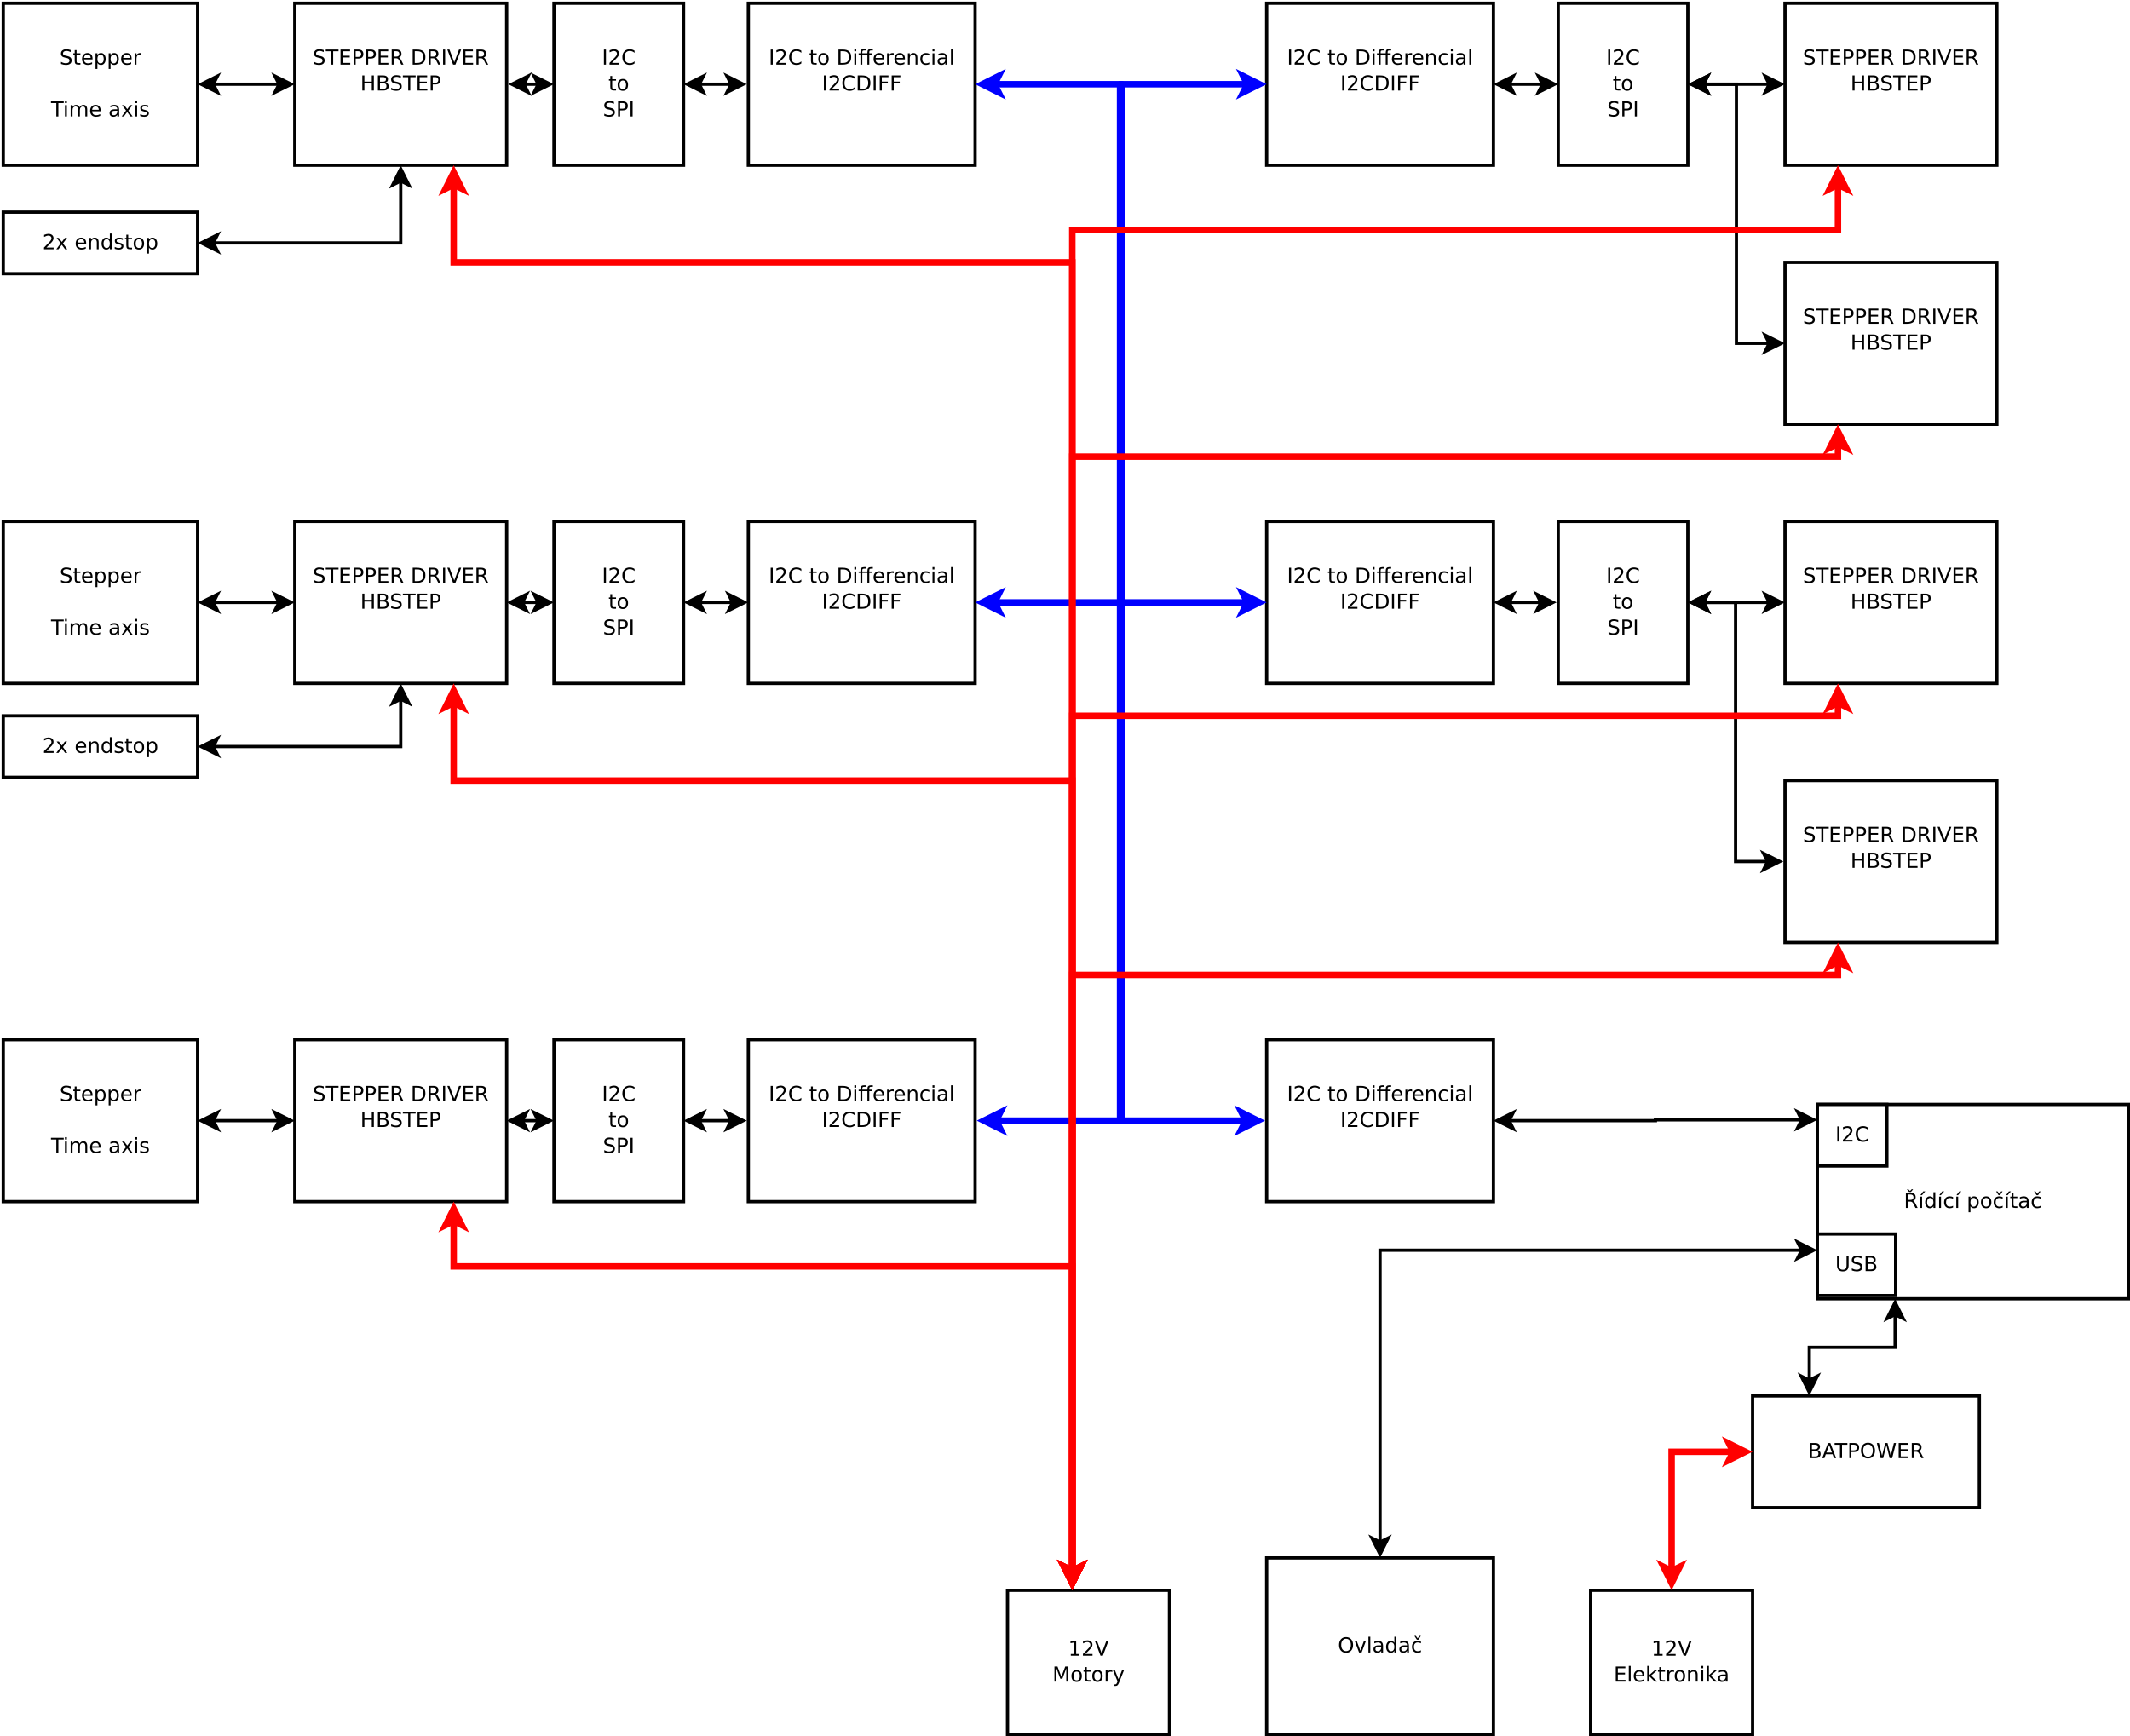 <?xml version="1.0" encoding="UTF-8"?>
<svg xmlns="http://www.w3.org/2000/svg" xmlns:xlink="http://www.w3.org/1999/xlink" width="1315pt" height="1072pt" viewBox="0 0 1315 1072" version="1.1">
<defs>
<g>
<symbol overflow="visible" id="glyph0-0">
<path style="stroke:none;" d="M 0.641 2.266 L 0.641 -9.016 L 7.031 -9.016 L 7.031 2.266 Z M 1.359 1.547 L 6.328 1.547 L 6.328 -8.297 L 1.359 -8.297 Z M 1.359 1.547 "/>
</symbol>
<symbol overflow="visible" id="glyph0-1">
<path style="stroke:none;" d="M 5.688 -4.375 C 5.957 -4.281 6.219 -4.082 6.469 -3.781 C 6.727 -3.488 6.984 -3.078 7.234 -2.547 L 8.516 0 L 7.172 0 L 5.969 -2.391 C 5.664 -3.016 5.367 -3.426 5.078 -3.625 C 4.785 -3.832 4.391 -3.938 3.891 -3.938 L 2.516 -3.938 L 2.516 0 L 1.25 0 L 1.25 -9.328 L 4.109 -9.328 C 5.172 -9.328 5.961 -9.102 6.484 -8.656 C 7.016 -8.207 7.281 -7.535 7.281 -6.641 C 7.281 -6.055 7.141 -5.566 6.859 -5.172 C 6.586 -4.785 6.195 -4.52 5.688 -4.375 Z M 2.516 -8.297 L 2.516 -4.984 L 4.109 -4.984 C 4.711 -4.984 5.172 -5.125 5.484 -5.406 C 5.797 -5.688 5.953 -6.098 5.953 -6.641 C 5.953 -7.18 5.797 -7.594 5.484 -7.875 C 5.172 -8.156 4.711 -8.297 4.109 -8.297 Z M 3.219 -9.891 L 1.891 -11.547 L 2.766 -11.547 L 3.797 -10.438 L 4.844 -11.547 L 5.703 -11.547 L 4.391 -9.891 Z M 3.219 -9.891 "/>
</symbol>
<symbol overflow="visible" id="glyph0-2">
<path style="stroke:none;" d="M 3.062 -10.234 L 4.312 -10.234 L 2.281 -7.891 L 1.312 -7.891 Z M 1.203 -7 L 2.359 -7 L 2.359 0 L 1.203 0 Z M 1.781 -7.172 Z M 1.781 -7.172 "/>
</symbol>
<symbol overflow="visible" id="glyph0-3">
<path style="stroke:none;" d="M 5.812 -5.938 L 5.812 -9.719 L 6.953 -9.719 L 6.953 0 L 5.812 0 L 5.812 -1.047 C 5.57 -0.629 5.266 -0.316 4.891 -0.109 C 4.523 0.086 4.082 0.188 3.562 0.188 C 2.719 0.188 2.031 -0.148 1.5 -0.828 C 0.969 -1.504 0.703 -2.395 0.703 -3.5 C 0.703 -4.594 0.969 -5.477 1.5 -6.156 C 2.031 -6.832 2.719 -7.172 3.562 -7.172 C 4.082 -7.172 4.523 -7.066 4.891 -6.859 C 5.266 -6.66 5.57 -6.352 5.812 -5.938 Z M 1.891 -3.5 C 1.891 -2.645 2.062 -1.977 2.406 -1.5 C 2.758 -1.02 3.238 -0.781 3.844 -0.781 C 4.457 -0.781 4.938 -1.02 5.281 -1.5 C 5.633 -1.977 5.812 -2.645 5.812 -3.5 C 5.812 -4.344 5.633 -5.004 5.281 -5.484 C 4.938 -5.961 4.457 -6.203 3.844 -6.203 C 3.238 -6.203 2.758 -5.961 2.406 -5.484 C 2.062 -5.004 1.891 -4.344 1.891 -3.5 Z M 1.891 -3.5 "/>
</symbol>
<symbol overflow="visible" id="glyph0-4">
<path style="stroke:none;" d="M 6.25 -6.734 L 6.25 -5.656 C 5.914 -5.832 5.586 -5.961 5.266 -6.047 C 4.941 -6.141 4.613 -6.188 4.281 -6.188 C 3.531 -6.188 2.945 -5.953 2.531 -5.484 C 2.125 -5.016 1.922 -4.352 1.922 -3.5 C 1.922 -2.645 2.125 -1.977 2.531 -1.5 C 2.945 -1.031 3.531 -0.797 4.281 -0.797 C 4.613 -0.797 4.941 -0.836 5.266 -0.922 C 5.586 -1.016 5.914 -1.148 6.25 -1.328 L 6.25 -0.266 C 5.926 -0.117 5.594 -0.008 5.25 0.062 C 4.906 0.145 4.539 0.188 4.156 0.188 C 3.094 0.188 2.25 -0.145 1.625 -0.812 C 1.008 -1.477 0.703 -2.375 0.703 -3.5 C 0.703 -4.633 1.016 -5.531 1.641 -6.188 C 2.273 -6.844 3.133 -7.172 4.219 -7.172 C 4.57 -7.172 4.914 -7.133 5.25 -7.062 C 5.594 -6.988 5.926 -6.879 6.25 -6.734 Z M 6.25 -6.734 "/>
</symbol>
<symbol overflow="visible" id="glyph0-5">
<path style="stroke:none;" d=""/>
</symbol>
<symbol overflow="visible" id="glyph0-6">
<path style="stroke:none;" d="M 2.312 -1.047 L 2.312 2.656 L 1.156 2.656 L 1.156 -7 L 2.312 -7 L 2.312 -5.938 C 2.562 -6.352 2.867 -6.66 3.234 -6.859 C 3.598 -7.066 4.039 -7.172 4.562 -7.172 C 5.406 -7.172 6.094 -6.832 6.625 -6.156 C 7.156 -5.477 7.422 -4.594 7.422 -3.5 C 7.422 -2.395 7.156 -1.504 6.625 -0.828 C 6.094 -0.148 5.406 0.188 4.562 0.188 C 4.039 0.188 3.598 0.086 3.234 -0.109 C 2.867 -0.316 2.562 -0.629 2.312 -1.047 Z M 6.234 -3.5 C 6.234 -4.344 6.055 -5.004 5.703 -5.484 C 5.359 -5.961 4.883 -6.203 4.281 -6.203 C 3.664 -6.203 3.18 -5.961 2.828 -5.484 C 2.484 -5.004 2.312 -4.344 2.312 -3.5 C 2.312 -2.645 2.484 -1.977 2.828 -1.5 C 3.18 -1.02 3.664 -0.781 4.281 -0.781 C 4.883 -0.781 5.359 -1.02 5.703 -1.5 C 6.055 -1.977 6.234 -2.645 6.234 -3.5 Z M 6.234 -3.5 "/>
</symbol>
<symbol overflow="visible" id="glyph0-7">
<path style="stroke:none;" d="M 3.922 -6.188 C 3.305 -6.188 2.816 -5.945 2.453 -5.469 C 2.098 -4.988 1.922 -4.332 1.922 -3.5 C 1.922 -2.656 2.098 -1.992 2.453 -1.516 C 2.805 -1.035 3.297 -0.797 3.922 -0.797 C 4.535 -0.797 5.02 -1.035 5.375 -1.516 C 5.727 -2.004 5.906 -2.664 5.906 -3.5 C 5.906 -4.32 5.727 -4.973 5.375 -5.453 C 5.02 -5.941 4.535 -6.188 3.922 -6.188 Z M 3.922 -7.172 C 4.922 -7.172 5.703 -6.844 6.266 -6.188 C 6.836 -5.539 7.125 -4.645 7.125 -3.5 C 7.125 -2.352 6.836 -1.453 6.266 -0.797 C 5.703 -0.141 4.922 0.188 3.922 0.188 C 2.91 0.188 2.117 -0.141 1.547 -0.797 C 0.984 -1.453 0.703 -2.352 0.703 -3.5 C 0.703 -4.645 0.984 -5.539 1.547 -6.188 C 2.117 -6.844 2.91 -7.172 3.922 -7.172 Z M 3.922 -7.172 "/>
</symbol>
<symbol overflow="visible" id="glyph0-8">
<path style="stroke:none;" d="M 6.25 -6.734 L 6.25 -5.656 C 5.914 -5.832 5.586 -5.961 5.266 -6.047 C 4.941 -6.141 4.613 -6.188 4.281 -6.188 C 3.531 -6.188 2.945 -5.953 2.531 -5.484 C 2.125 -5.016 1.922 -4.352 1.922 -3.5 C 1.922 -2.645 2.125 -1.977 2.531 -1.5 C 2.945 -1.031 3.531 -0.797 4.281 -0.797 C 4.613 -0.797 4.941 -0.836 5.266 -0.922 C 5.586 -1.016 5.914 -1.148 6.25 -1.328 L 6.25 -0.266 C 5.926 -0.117 5.594 -0.008 5.25 0.062 C 4.906 0.145 4.539 0.188 4.156 0.188 C 3.094 0.188 2.25 -0.145 1.625 -0.812 C 1.008 -1.477 0.703 -2.375 0.703 -3.5 C 0.703 -4.633 1.016 -5.531 1.641 -6.188 C 2.273 -6.844 3.133 -7.172 4.219 -7.172 C 4.57 -7.172 4.914 -7.133 5.25 -7.062 C 5.594 -6.988 5.926 -6.879 6.25 -6.734 Z M 3.734 -7.891 L 2.203 -10.234 L 3.078 -10.234 L 4.203 -8.703 L 5.328 -10.234 L 6.188 -10.234 L 4.656 -7.891 Z M 3.734 -7.891 "/>
</symbol>
<symbol overflow="visible" id="glyph0-9">
<path style="stroke:none;" d="M 2.344 -8.984 L 2.344 -7 L 4.719 -7 L 4.719 -6.109 L 2.344 -6.109 L 2.344 -2.312 C 2.344 -1.738 2.422 -1.367 2.578 -1.203 C 2.734 -1.047 3.051 -0.969 3.531 -0.969 L 4.719 -0.969 L 4.719 0 L 3.531 0 C 2.645 0 2.031 -0.164 1.688 -0.5 C 1.352 -0.832 1.188 -1.438 1.188 -2.312 L 1.188 -6.109 L 0.344 -6.109 L 0.344 -7 L 1.188 -7 L 1.188 -8.984 Z M 2.344 -8.984 "/>
</symbol>
<symbol overflow="visible" id="glyph0-10">
<path style="stroke:none;" d="M 4.391 -3.516 C 3.461 -3.516 2.816 -3.406 2.453 -3.188 C 2.098 -2.977 1.922 -2.617 1.922 -2.109 C 1.922 -1.703 2.051 -1.379 2.312 -1.141 C 2.582 -0.898 2.953 -0.781 3.422 -0.781 C 4.055 -0.781 4.566 -1.004 4.953 -1.453 C 5.336 -1.91 5.531 -2.516 5.531 -3.266 L 5.531 -3.516 Z M 6.672 -4 L 6.672 0 L 5.531 0 L 5.531 -1.062 C 5.27 -0.633 4.941 -0.316 4.547 -0.109 C 4.16 0.086 3.68 0.188 3.109 0.188 C 2.391 0.188 1.816 -0.016 1.391 -0.422 C 0.973 -0.828 0.766 -1.363 0.766 -2.031 C 0.766 -2.82 1.023 -3.414 1.547 -3.812 C 2.078 -4.219 2.867 -4.422 3.922 -4.422 L 5.531 -4.422 L 5.531 -4.531 C 5.531 -5.062 5.352 -5.469 5 -5.75 C 4.656 -6.039 4.172 -6.188 3.547 -6.188 C 3.141 -6.188 2.75 -6.141 2.375 -6.047 C 2 -5.953 1.633 -5.812 1.281 -5.625 L 1.281 -6.672 C 1.695 -6.836 2.102 -6.961 2.5 -7.047 C 2.895 -7.129 3.281 -7.172 3.656 -7.172 C 4.676 -7.172 5.43 -6.906 5.922 -6.375 C 6.422 -5.852 6.672 -5.062 6.672 -4 Z M 6.672 -4 "/>
</symbol>
<symbol overflow="visible" id="glyph0-11">
<path style="stroke:none;" d="M 1.25 -9.328 L 2.516 -9.328 L 2.516 0 L 1.25 0 Z M 1.25 -9.328 "/>
</symbol>
<symbol overflow="visible" id="glyph0-12">
<path style="stroke:none;" d="M 2.453 -1.062 L 6.859 -1.062 L 6.859 0 L 0.938 0 L 0.938 -1.062 C 1.414 -1.562 2.066 -2.227 2.891 -3.062 C 3.723 -3.895 4.242 -4.43 4.453 -4.672 C 4.859 -5.129 5.141 -5.516 5.297 -5.828 C 5.461 -6.141 5.547 -6.445 5.547 -6.75 C 5.547 -7.25 5.367 -7.656 5.016 -7.969 C 4.672 -8.281 4.219 -8.438 3.656 -8.438 C 3.258 -8.438 2.844 -8.363 2.406 -8.219 C 1.969 -8.082 1.5 -7.879 1 -7.609 L 1 -8.875 C 1.508 -9.082 1.984 -9.238 2.422 -9.344 C 2.867 -9.445 3.273 -9.5 3.641 -9.5 C 4.609 -9.5 5.379 -9.254 5.953 -8.766 C 6.523 -8.285 6.812 -7.641 6.812 -6.828 C 6.812 -6.453 6.738 -6.094 6.594 -5.75 C 6.445 -5.406 6.188 -5 5.812 -4.531 C 5.707 -4.406 5.375 -4.055 4.812 -3.484 C 4.258 -2.91 3.473 -2.102 2.453 -1.062 Z M 2.453 -1.062 "/>
</symbol>
<symbol overflow="visible" id="glyph0-13">
<path style="stroke:none;" d="M 8.234 -8.609 L 8.234 -7.281 C 7.816 -7.676 7.363 -7.969 6.875 -8.156 C 6.395 -8.352 5.883 -8.453 5.344 -8.453 C 4.281 -8.453 3.461 -8.125 2.891 -7.469 C 2.328 -6.82 2.047 -5.883 2.047 -4.656 C 2.047 -3.426 2.328 -2.484 2.891 -1.828 C 3.461 -1.18 4.281 -0.859 5.344 -0.859 C 5.883 -0.859 6.395 -0.953 6.875 -1.141 C 7.363 -1.336 7.816 -1.633 8.234 -2.031 L 8.234 -0.719 C 7.797 -0.414 7.328 -0.188 6.828 -0.031 C 6.336 0.113 5.82 0.188 5.281 0.188 C 3.863 0.188 2.75 -0.242 1.938 -1.109 C 1.125 -1.973 0.719 -3.156 0.719 -4.656 C 0.719 -6.156 1.125 -7.336 1.938 -8.203 C 2.75 -9.066 3.863 -9.5 5.281 -9.5 C 5.832 -9.5 6.352 -9.422 6.844 -9.266 C 7.344 -9.117 7.805 -8.898 8.234 -8.609 Z M 8.234 -8.609 "/>
</symbol>
<symbol overflow="visible" id="glyph0-14">
<path style="stroke:none;" d="M 2.516 -4.453 L 2.516 -1.031 L 4.547 -1.031 C 5.223 -1.031 5.723 -1.172 6.047 -1.453 C 6.379 -1.734 6.547 -2.164 6.547 -2.75 C 6.547 -3.332 6.379 -3.758 6.047 -4.031 C 5.723 -4.312 5.223 -4.453 4.547 -4.453 Z M 2.516 -8.297 L 2.516 -5.484 L 4.391 -5.484 C 5.004 -5.484 5.461 -5.598 5.766 -5.828 C 6.066 -6.055 6.219 -6.41 6.219 -6.891 C 6.219 -7.359 6.066 -7.707 5.766 -7.938 C 5.461 -8.176 5.004 -8.297 4.391 -8.297 Z M 1.25 -9.328 L 4.484 -9.328 C 5.441 -9.328 6.18 -9.125 6.703 -8.719 C 7.223 -8.32 7.484 -7.754 7.484 -7.016 C 7.484 -6.453 7.348 -6 7.078 -5.656 C 6.816 -5.32 6.426 -5.113 5.906 -5.031 C 6.531 -4.895 7.016 -4.613 7.359 -4.188 C 7.703 -3.77 7.875 -3.242 7.875 -2.609 C 7.875 -1.773 7.586 -1.129 7.016 -0.672 C 6.453 -0.223 5.648 0 4.609 0 L 1.25 0 Z M 1.25 -9.328 "/>
</symbol>
<symbol overflow="visible" id="glyph0-15">
<path style="stroke:none;" d="M 4.375 -8.078 L 2.656 -3.438 L 6.094 -3.438 Z M 3.656 -9.328 L 5.094 -9.328 L 8.641 0 L 7.328 0 L 6.484 -2.391 L 2.281 -2.391 L 1.438 0 L 0.094 0 Z M 3.656 -9.328 "/>
</symbol>
<symbol overflow="visible" id="glyph0-16">
<path style="stroke:none;" d="M -0.031 -9.328 L 7.859 -9.328 L 7.859 -8.266 L 4.547 -8.266 L 4.547 0 L 3.281 0 L 3.281 -8.266 L -0.031 -8.266 Z M -0.031 -9.328 "/>
</symbol>
<symbol overflow="visible" id="glyph0-17">
<path style="stroke:none;" d="M 2.516 -8.297 L 2.516 -4.781 L 4.109 -4.781 C 4.691 -4.781 5.145 -4.93 5.469 -5.234 C 5.789 -5.547 5.953 -5.984 5.953 -6.547 C 5.953 -7.098 5.789 -7.523 5.469 -7.828 C 5.145 -8.141 4.691 -8.297 4.109 -8.297 Z M 1.25 -9.328 L 4.109 -9.328 C 5.148 -9.328 5.938 -9.086 6.469 -8.609 C 7.008 -8.141 7.281 -7.453 7.281 -6.547 C 7.281 -5.617 7.008 -4.922 6.469 -4.453 C 5.938 -3.984 5.148 -3.75 4.109 -3.75 L 2.516 -3.75 L 2.516 0 L 1.25 0 Z M 1.25 -9.328 "/>
</symbol>
<symbol overflow="visible" id="glyph0-18">
<path style="stroke:none;" d="M 5.047 -8.469 C 4.129 -8.469 3.398 -8.125 2.859 -7.438 C 2.316 -6.758 2.047 -5.832 2.047 -4.656 C 2.047 -3.477 2.316 -2.547 2.859 -1.859 C 3.398 -1.18 4.129 -0.844 5.047 -0.844 C 5.961 -0.844 6.688 -1.18 7.219 -1.859 C 7.75 -2.547 8.016 -3.477 8.016 -4.656 C 8.016 -5.832 7.75 -6.758 7.219 -7.438 C 6.688 -8.125 5.961 -8.469 5.047 -8.469 Z M 5.047 -9.5 C 6.348 -9.5 7.391 -9.055 8.172 -8.172 C 8.961 -7.297 9.359 -6.125 9.359 -4.656 C 9.359 -3.188 8.961 -2.008 8.172 -1.125 C 7.391 -0.25 6.348 0.188 5.047 0.188 C 3.734 0.188 2.68 -0.25 1.891 -1.125 C 1.109 -2 0.719 -3.176 0.719 -4.656 C 0.719 -6.125 1.109 -7.297 1.891 -8.172 C 2.68 -9.055 3.734 -9.5 5.047 -9.5 Z M 5.047 -9.5 "/>
</symbol>
<symbol overflow="visible" id="glyph0-19">
<path style="stroke:none;" d="M 0.422 -9.328 L 1.703 -9.328 L 3.656 -1.438 L 5.625 -9.328 L 7.031 -9.328 L 9 -1.438 L 10.953 -9.328 L 12.234 -9.328 L 9.891 0 L 8.297 0 L 6.344 -8.094 L 4.344 0 L 2.766 0 Z M 0.422 -9.328 "/>
</symbol>
<symbol overflow="visible" id="glyph0-20">
<path style="stroke:none;" d="M 1.25 -9.328 L 7.156 -9.328 L 7.156 -8.266 L 2.516 -8.266 L 2.516 -5.5 L 6.953 -5.5 L 6.953 -4.438 L 2.516 -4.438 L 2.516 -1.062 L 7.266 -1.062 L 7.266 0 L 1.25 0 Z M 1.25 -9.328 "/>
</symbol>
<symbol overflow="visible" id="glyph0-21">
<path style="stroke:none;" d="M 5.688 -4.375 C 5.957 -4.281 6.219 -4.082 6.469 -3.781 C 6.727 -3.488 6.984 -3.078 7.234 -2.547 L 8.516 0 L 7.172 0 L 5.969 -2.391 C 5.664 -3.016 5.367 -3.426 5.078 -3.625 C 4.785 -3.832 4.391 -3.938 3.891 -3.938 L 2.516 -3.938 L 2.516 0 L 1.25 0 L 1.25 -9.328 L 4.109 -9.328 C 5.172 -9.328 5.961 -9.102 6.484 -8.656 C 7.016 -8.207 7.281 -7.535 7.281 -6.641 C 7.281 -6.055 7.141 -5.566 6.859 -5.172 C 6.586 -4.785 6.195 -4.52 5.688 -4.375 Z M 2.516 -8.297 L 2.516 -4.984 L 4.109 -4.984 C 4.711 -4.984 5.172 -5.125 5.484 -5.406 C 5.797 -5.688 5.953 -6.098 5.953 -6.641 C 5.953 -7.18 5.797 -7.594 5.484 -7.875 C 5.172 -8.156 4.711 -8.297 4.109 -8.297 Z M 2.516 -8.297 "/>
</symbol>
<symbol overflow="visible" id="glyph0-22">
<path style="stroke:none;" d="M 1.594 -1.062 L 3.656 -1.062 L 3.656 -8.172 L 1.406 -7.734 L 1.406 -8.875 L 3.641 -9.328 L 4.906 -9.328 L 4.906 -1.062 L 6.953 -1.062 L 6.953 0 L 1.594 0 Z M 1.594 -1.062 "/>
</symbol>
<symbol overflow="visible" id="glyph0-23">
<path style="stroke:none;" d="M 3.656 0 L 0.094 -9.328 L 1.422 -9.328 L 4.375 -1.469 L 7.328 -9.328 L 8.641 -9.328 L 5.094 0 Z M 3.656 0 "/>
</symbol>
<symbol overflow="visible" id="glyph0-24">
<path style="stroke:none;" d="M 1.25 -9.328 L 3.141 -9.328 L 5.516 -2.984 L 7.906 -9.328 L 9.797 -9.328 L 9.797 0 L 8.562 0 L 8.562 -8.188 L 6.156 -1.797 L 4.891 -1.797 L 2.484 -8.188 L 2.484 0 L 1.25 0 Z M 1.25 -9.328 "/>
</symbol>
<symbol overflow="visible" id="glyph0-25">
<path style="stroke:none;" d="M 5.266 -5.922 C 5.129 -5.992 4.984 -6.047 4.828 -6.078 C 4.68 -6.117 4.52 -6.141 4.344 -6.141 C 3.688 -6.141 3.18 -5.926 2.828 -5.5 C 2.484 -5.082 2.312 -4.477 2.312 -3.688 L 2.312 0 L 1.156 0 L 1.156 -7 L 2.312 -7 L 2.312 -5.906 C 2.562 -6.332 2.879 -6.648 3.266 -6.859 C 3.648 -7.066 4.117 -7.172 4.672 -7.172 C 4.754 -7.172 4.844 -7.164 4.938 -7.156 C 5.031 -7.145 5.133 -7.129 5.25 -7.109 Z M 5.266 -5.922 "/>
</symbol>
<symbol overflow="visible" id="glyph0-26">
<path style="stroke:none;" d="M 4.125 0.656 C 3.789 1.488 3.469 2.031 3.156 2.281 C 2.852 2.531 2.445 2.656 1.938 2.656 L 1.016 2.656 L 1.016 1.703 L 1.688 1.703 C 2 1.703 2.242 1.625 2.422 1.469 C 2.598 1.32 2.789 0.969 3 0.406 L 3.219 -0.109 L 0.375 -7 L 1.594 -7 L 3.781 -1.531 L 5.969 -7 L 7.188 -7 Z M 4.125 0.656 "/>
</symbol>
<symbol overflow="visible" id="glyph0-27">
<path style="stroke:none;" d="M 1.203 -9.719 L 2.359 -9.719 L 2.359 0 L 1.203 0 Z M 1.203 -9.719 "/>
</symbol>
<symbol overflow="visible" id="glyph0-28">
<path style="stroke:none;" d="M 7.188 -3.781 L 7.188 -3.219 L 1.906 -3.219 C 1.957 -2.426 2.195 -1.82 2.625 -1.406 C 3.051 -1 3.645 -0.797 4.406 -0.797 C 4.844 -0.797 5.27 -0.848 5.688 -0.953 C 6.102 -1.066 6.516 -1.227 6.922 -1.438 L 6.922 -0.359 C 6.516 -0.18 6.094 -0.047 5.656 0.047 C 5.219 0.141 4.781 0.188 4.344 0.188 C 3.219 0.188 2.328 -0.133 1.672 -0.781 C 1.023 -1.438 0.703 -2.32 0.703 -3.438 C 0.703 -4.582 1.008 -5.488 1.625 -6.156 C 2.25 -6.832 3.086 -7.172 4.141 -7.172 C 5.078 -7.172 5.816 -6.863 6.359 -6.25 C 6.91 -5.645 7.188 -4.82 7.188 -3.781 Z M 6.047 -4.125 C 6.035 -4.75 5.859 -5.25 5.516 -5.625 C 5.172 -6 4.719 -6.188 4.156 -6.188 C 3.508 -6.188 2.992 -6.004 2.609 -5.641 C 2.223 -5.285 2 -4.781 1.938 -4.125 Z M 6.047 -4.125 "/>
</symbol>
<symbol overflow="visible" id="glyph0-29">
<path style="stroke:none;" d="M 1.156 -9.719 L 2.312 -9.719 L 2.312 -3.984 L 5.75 -7 L 7.219 -7 L 3.5 -3.719 L 7.375 0 L 5.875 0 L 2.312 -3.422 L 2.312 0 L 1.156 0 Z M 1.156 -9.719 "/>
</symbol>
<symbol overflow="visible" id="glyph0-30">
<path style="stroke:none;" d="M 7.016 -4.219 L 7.016 0 L 5.875 0 L 5.875 -4.188 C 5.875 -4.852 5.742 -5.348 5.484 -5.672 C 5.223 -6.004 4.836 -6.172 4.328 -6.172 C 3.703 -6.172 3.207 -5.973 2.844 -5.578 C 2.488 -5.18 2.312 -4.641 2.312 -3.953 L 2.312 0 L 1.156 0 L 1.156 -7 L 2.312 -7 L 2.312 -5.906 C 2.594 -6.332 2.914 -6.648 3.281 -6.859 C 3.656 -7.066 4.086 -7.172 4.578 -7.172 C 5.379 -7.172 5.984 -6.922 6.391 -6.422 C 6.805 -5.922 7.016 -5.188 7.016 -4.219 Z M 7.016 -4.219 "/>
</symbol>
<symbol overflow="visible" id="glyph0-31">
<path style="stroke:none;" d="M 1.203 -7 L 2.359 -7 L 2.359 0 L 1.203 0 Z M 1.203 -9.719 L 2.359 -9.719 L 2.359 -8.266 L 1.203 -8.266 Z M 1.203 -9.719 "/>
</symbol>
<symbol overflow="visible" id="glyph0-32">
<path style="stroke:none;" d="M 2.516 -8.297 L 2.516 -1.031 L 4.047 -1.031 C 5.328 -1.031 6.266 -1.32 6.859 -1.906 C 7.461 -2.488 7.766 -3.41 7.766 -4.672 C 7.766 -5.922 7.461 -6.836 6.859 -7.422 C 6.266 -8.004 5.328 -8.297 4.047 -8.297 Z M 1.25 -9.328 L 3.844 -9.328 C 5.656 -9.328 6.984 -8.953 7.828 -8.203 C 8.672 -7.453 9.094 -6.273 9.094 -4.672 C 9.094 -3.066 8.664 -1.883 7.812 -1.125 C 6.969 -0.375 5.645 0 3.844 0 L 1.25 0 Z M 1.25 -9.328 "/>
</symbol>
<symbol overflow="visible" id="glyph0-33">
<path style="stroke:none;" d="M 9.062 -9.719 L 9.062 -8.766 L 7.953 -8.766 C 7.547 -8.766 7.258 -8.68 7.094 -8.516 C 6.938 -8.348 6.859 -8.047 6.859 -7.609 L 6.859 -7 L 8.75 -7 L 8.75 -6.109 L 6.859 -6.109 L 6.859 0 L 5.703 0 L 5.703 -6.109 L 2.547 -6.109 L 2.547 0 L 1.391 0 L 1.391 -6.109 L 0.297 -6.109 L 0.297 -7 L 1.391 -7 L 1.391 -7.484 C 1.391 -8.266 1.57 -8.832 1.938 -9.188 C 2.301 -9.539 2.875 -9.719 3.656 -9.719 L 4.75 -9.719 L 4.75 -8.766 L 3.656 -8.766 C 3.238 -8.766 2.945 -8.68 2.781 -8.516 C 2.625 -8.348 2.547 -8.047 2.547 -7.609 L 2.547 -7 L 5.703 -7 L 5.703 -7.484 C 5.703 -8.266 5.883 -8.832 6.25 -9.188 C 6.613 -9.539 7.188 -9.719 7.969 -9.719 Z M 9.062 -9.719 "/>
</symbol>
<symbol overflow="visible" id="glyph0-34">
<path style="stroke:none;" d="M 1.25 -9.328 L 6.609 -9.328 L 6.609 -8.266 L 2.516 -8.266 L 2.516 -5.516 L 6.219 -5.516 L 6.219 -4.453 L 2.516 -4.453 L 2.516 0 L 1.25 0 Z M 1.25 -9.328 "/>
</symbol>
<symbol overflow="visible" id="glyph0-35">
<path style="stroke:none;" d="M 6.844 -9.016 L 6.844 -7.797 C 6.363 -8.023 5.91 -8.191 5.484 -8.297 C 5.066 -8.41 4.66 -8.469 4.266 -8.469 C 3.578 -8.469 3.047 -8.332 2.672 -8.062 C 2.297 -7.801 2.109 -7.426 2.109 -6.938 C 2.109 -6.52 2.234 -6.207 2.484 -6 C 2.734 -5.789 3.203 -5.625 3.891 -5.5 L 4.656 -5.344 C 5.594 -5.156 6.285 -4.836 6.734 -4.391 C 7.18 -3.941 7.406 -3.336 7.406 -2.578 C 7.406 -1.672 7.102 -0.984 6.5 -0.516 C 5.895 -0.047 5.008 0.188 3.844 0.188 C 3.395 0.188 2.922 0.133 2.422 0.031 C 1.93 -0.07 1.414 -0.219 0.875 -0.406 L 0.875 -1.719 C 1.395 -1.426 1.898 -1.207 2.391 -1.062 C 2.879 -0.914 3.363 -0.844 3.844 -0.844 C 4.562 -0.844 5.113 -0.984 5.5 -1.266 C 5.895 -1.547 6.094 -1.953 6.094 -2.484 C 6.094 -2.941 5.953 -3.297 5.672 -3.547 C 5.391 -3.805 4.926 -4.004 4.281 -4.141 L 3.516 -4.281 C 2.578 -4.469 1.895 -4.758 1.469 -5.156 C 1.051 -5.562 0.844 -6.117 0.844 -6.828 C 0.844 -7.66 1.133 -8.312 1.719 -8.781 C 2.301 -9.258 3.102 -9.5 4.125 -9.5 C 4.562 -9.5 5.004 -9.457 5.453 -9.375 C 5.91 -9.301 6.375 -9.18 6.844 -9.016 Z M 6.844 -9.016 "/>
</symbol>
<symbol overflow="visible" id="glyph0-36">
<path style="stroke:none;" d="M 1.25 -9.328 L 2.516 -9.328 L 2.516 -5.5 L 7.109 -5.5 L 7.109 -9.328 L 8.359 -9.328 L 8.359 0 L 7.109 0 L 7.109 -4.438 L 2.516 -4.438 L 2.516 0 L 1.25 0 Z M 1.25 -9.328 "/>
</symbol>
<symbol overflow="visible" id="glyph0-37">
<path style="stroke:none;" d="M 6.656 -5.656 C 6.938 -6.164 7.273 -6.547 7.672 -6.797 C 8.078 -7.047 8.551 -7.172 9.094 -7.172 C 9.82 -7.172 10.383 -6.914 10.781 -6.406 C 11.176 -5.895 11.375 -5.164 11.375 -4.219 L 11.375 0 L 10.219 0 L 10.219 -4.188 C 10.219 -4.852 10.098 -5.348 9.859 -5.672 C 9.629 -6.004 9.27 -6.172 8.781 -6.172 C 8.188 -6.172 7.711 -5.973 7.359 -5.578 C 7.016 -5.18 6.844 -4.641 6.844 -3.953 L 6.844 0 L 5.688 0 L 5.688 -4.188 C 5.688 -4.863 5.566 -5.363 5.328 -5.688 C 5.098 -6.008 4.734 -6.172 4.234 -6.172 C 3.648 -6.172 3.18 -5.969 2.828 -5.562 C 2.484 -5.164 2.312 -4.629 2.312 -3.953 L 2.312 0 L 1.156 0 L 1.156 -7 L 2.312 -7 L 2.312 -5.906 C 2.582 -6.332 2.898 -6.648 3.266 -6.859 C 3.629 -7.066 4.062 -7.172 4.562 -7.172 C 5.07 -7.172 5.504 -7.039 5.859 -6.781 C 6.223 -6.52 6.488 -6.145 6.656 -5.656 Z M 6.656 -5.656 "/>
</symbol>
<symbol overflow="visible" id="glyph0-38">
<path style="stroke:none;" d="M 7.016 -7 L 4.5 -3.594 L 7.156 0 L 5.797 0 L 3.766 -2.75 L 1.719 0 L 0.375 0 L 3.094 -3.656 L 0.594 -7 L 1.953 -7 L 3.812 -4.5 L 5.672 -7 Z M 7.016 -7 "/>
</symbol>
<symbol overflow="visible" id="glyph0-39">
<path style="stroke:none;" d="M 5.672 -6.797 L 5.672 -5.703 C 5.348 -5.867 5.008 -5.992 4.656 -6.078 C 4.301 -6.16 3.938 -6.203 3.562 -6.203 C 3 -6.203 2.57 -6.113 2.281 -5.938 C 2 -5.77 1.859 -5.508 1.859 -5.156 C 1.859 -4.883 1.957 -4.672 2.156 -4.516 C 2.363 -4.367 2.773 -4.227 3.391 -4.094 L 3.781 -4 C 4.602 -3.832 5.188 -3.586 5.531 -3.266 C 5.875 -2.941 6.047 -2.5 6.047 -1.938 C 6.047 -1.281 5.785 -0.758 5.266 -0.375 C 4.754 0 4.051 0.188 3.156 0.188 C 2.781 0.188 2.391 0.148 1.984 0.078 C 1.578 0.004 1.145 -0.102 0.688 -0.25 L 0.688 -1.438 C 1.113 -1.219 1.531 -1.051 1.938 -0.938 C 2.352 -0.832 2.766 -0.781 3.172 -0.781 C 3.711 -0.781 4.129 -0.875 4.422 -1.062 C 4.711 -1.25 4.859 -1.508 4.859 -1.844 C 4.859 -2.156 4.754 -2.395 4.547 -2.562 C 4.336 -2.727 3.875 -2.891 3.156 -3.047 L 2.766 -3.141 C 2.047 -3.285 1.531 -3.516 1.219 -3.828 C 0.906 -4.141 0.75 -4.566 0.75 -5.109 C 0.75 -5.766 0.977 -6.27 1.438 -6.625 C 1.906 -6.988 2.57 -7.172 3.438 -7.172 C 3.852 -7.172 4.25 -7.141 4.625 -7.078 C 5 -7.016 5.348 -6.922 5.672 -6.797 Z M 5.672 -6.797 "/>
</symbol>
<symbol overflow="visible" id="glyph0-40">
<path style="stroke:none;" d="M 0.375 -7 L 1.594 -7 L 3.781 -1.125 L 5.969 -7 L 7.188 -7 L 4.562 0 L 3 0 Z M 0.375 -7 "/>
</symbol>
<symbol overflow="visible" id="glyph0-41">
<path style="stroke:none;" d="M 1.109 -9.328 L 2.375 -9.328 L 2.375 -3.656 C 2.375 -2.656 2.555 -1.938 2.922 -1.5 C 3.285 -1.062 3.875 -0.844 4.688 -0.844 C 5.5 -0.844 6.082 -1.062 6.438 -1.5 C 6.801 -1.938 6.984 -2.656 6.984 -3.656 L 6.984 -9.328 L 8.25 -9.328 L 8.25 -3.5 C 8.25 -2.289 7.945 -1.375 7.344 -0.75 C 6.75 -0.125 5.863 0.188 4.688 0.188 C 3.508 0.188 2.617 -0.125 2.016 -0.75 C 1.41 -1.375 1.109 -2.289 1.109 -3.5 Z M 1.109 -9.328 "/>
</symbol>
</g>
</defs>
<g id="surface40211">
<rect x="0" y="0" width="1315" height="1072" style="fill:rgb(100%,100%,100%);fill-opacity:1;stroke:none;"/>
<path style="fill-rule:evenodd;fill:rgb(100%,100%,100%);fill-opacity:1;stroke-width:0.1;stroke-linecap:butt;stroke-linejoin:miter;stroke:rgb(0%,0%,0%);stroke-opacity:1;stroke-miterlimit:10;" d="M 56 15 L 65.6 15 L 65.6 21 L 56 21 Z M 56 15 " transform="matrix(20,0,0,20,2,382)"/>
<g style="fill:rgb(0%,0%,0%);fill-opacity:1;">
  <use xlink:href="#glyph0-1" x="1175.383" y="745.904"/>
  <use xlink:href="#glyph0-2" x="1184.276" y="745.904"/>
  <use xlink:href="#glyph0-3" x="1187.833" y="745.904"/>
  <use xlink:href="#glyph0-2" x="1195.958" y="745.904"/>
  <use xlink:href="#glyph0-4" x="1199.514" y="745.904"/>
  <use xlink:href="#glyph0-2" x="1206.551" y="745.904"/>
  <use xlink:href="#glyph0-5" x="1210.108" y="745.904"/>
  <use xlink:href="#glyph0-6" x="1214.176" y="745.904"/>
  <use xlink:href="#glyph0-7" x="1222.301" y="745.904"/>
  <use xlink:href="#glyph0-8" x="1230.133" y="745.904"/>
  <use xlink:href="#glyph0-2" x="1237.17" y="745.904"/>
  <use xlink:href="#glyph0-9" x="1240.727" y="745.904"/>
  <use xlink:href="#glyph0-10" x="1245.745" y="745.904"/>
  <use xlink:href="#glyph0-8" x="1253.589" y="745.904"/>
</g>
<path style="fill-rule:evenodd;fill:rgb(100%,100%,100%);fill-opacity:1;stroke-width:0.1;stroke-linecap:butt;stroke-linejoin:miter;stroke:rgb(0%,0%,0%);stroke-opacity:1;stroke-miterlimit:10;" d="M 56 15 L 58.145 15 L 58.145 16.9 L 56 16.9 Z M 56 15 " transform="matrix(20,0,0,20,2,382)"/>
<g style="fill:rgb(0%,0%,0%);fill-opacity:1;">
  <use xlink:href="#glyph0-11" x="1133.039" y="704.904"/>
  <use xlink:href="#glyph0-12" x="1136.814" y="704.904"/>
  <use xlink:href="#glyph0-13" x="1144.958" y="704.904"/>
</g>
<path style="fill-rule:evenodd;fill:rgb(100%,100%,100%);fill-opacity:1;stroke-width:0.1;stroke-linecap:butt;stroke-linejoin:miter;stroke:rgb(0%,0%,0%);stroke-opacity:1;stroke-miterlimit:10;" d="M 54 24 L 61 24 L 61 27.45 L 54 27.45 Z M 54 24 " transform="matrix(20,0,0,20,2,382)"/>
<g style="fill:rgb(0%,0%,0%);fill-opacity:1;">
  <use xlink:href="#glyph0-14" x="1116.121" y="900.404"/>
  <use xlink:href="#glyph0-15" x="1124.902" y="900.404"/>
  <use xlink:href="#glyph0-16" x="1132.665" y="900.404"/>
  <use xlink:href="#glyph0-17" x="1140.484" y="900.404"/>
  <use xlink:href="#glyph0-18" x="1148.203" y="900.404"/>
  <use xlink:href="#glyph0-19" x="1158.277" y="900.404"/>
  <use xlink:href="#glyph0-20" x="1170.933" y="900.404"/>
  <use xlink:href="#glyph0-21" x="1179.021" y="900.404"/>
</g>
<path style="fill-rule:evenodd;fill:rgb(100%,100%,100%);fill-opacity:1;stroke-width:0.1;stroke-linecap:butt;stroke-linejoin:miter;stroke:rgb(0%,0%,0%);stroke-opacity:1;stroke-miterlimit:10;" d="M 31 30 L 36 30 L 36 34.45 L 31 34.45 Z M 31 30 " transform="matrix(20,0,0,20,2,382)"/>
<g style="fill:rgb(0%,0%,0%);fill-opacity:1;">
  <use xlink:href="#glyph0-22" x="659.48" y="1022.404"/>
  <use xlink:href="#glyph0-12" x="667.624" y="1022.404"/>
  <use xlink:href="#glyph0-23" x="675.768" y="1022.404"/>
</g>
<g style="fill:rgb(0%,0%,0%);fill-opacity:1;">
  <use xlink:href="#glyph0-24" x="649.734" y="1038.404"/>
  <use xlink:href="#glyph0-7" x="660.778" y="1038.404"/>
  <use xlink:href="#glyph0-9" x="668.609" y="1038.404"/>
  <use xlink:href="#glyph0-7" x="673.628" y="1038.404"/>
  <use xlink:href="#glyph0-25" x="681.459" y="1038.404"/>
  <use xlink:href="#glyph0-26" x="686.721" y="1038.404"/>
</g>
<path style="fill-rule:evenodd;fill:rgb(100%,100%,100%);fill-opacity:1;stroke-width:0.1;stroke-linecap:butt;stroke-linejoin:miter;stroke:rgb(0%,0%,0%);stroke-opacity:1;stroke-miterlimit:10;" d="M 49 30 L 54 30 L 54 34.45 L 49 34.45 Z M 49 30 " transform="matrix(20,0,0,20,2,382)"/>
<g style="fill:rgb(0%,0%,0%);fill-opacity:1;">
  <use xlink:href="#glyph0-22" x="1019.48" y="1022.404"/>
  <use xlink:href="#glyph0-12" x="1027.624" y="1022.404"/>
  <use xlink:href="#glyph0-23" x="1035.768" y="1022.404"/>
</g>
<g style="fill:rgb(0%,0%,0%);fill-opacity:1;">
  <use xlink:href="#glyph0-20" x="996.277" y="1038.404"/>
  <use xlink:href="#glyph0-27" x="1004.365" y="1038.404"/>
  <use xlink:href="#glyph0-28" x="1007.921" y="1038.404"/>
  <use xlink:href="#glyph0-29" x="1015.796" y="1038.404"/>
  <use xlink:href="#glyph0-9" x="1023.208" y="1038.404"/>
  <use xlink:href="#glyph0-25" x="1028.227" y="1038.404"/>
  <use xlink:href="#glyph0-7" x="1033.208" y="1038.404"/>
  <use xlink:href="#glyph0-30" x="1041.039" y="1038.404"/>
  <use xlink:href="#glyph0-31" x="1049.151" y="1038.404"/>
  <use xlink:href="#glyph0-29" x="1052.708" y="1038.404"/>
  <use xlink:href="#glyph0-10" x="1059.895" y="1038.404"/>
</g>
<path style="fill-rule:evenodd;fill:rgb(100%,100%,100%);fill-opacity:1;stroke-width:0.1;stroke-linecap:butt;stroke-linejoin:miter;stroke:rgb(0%,0%,0%);stroke-opacity:1;stroke-miterlimit:10;" d="M 23 13 L 30 13 L 30 18 L 23 18 Z M 23 13 " transform="matrix(20,0,0,20,2,382)"/>
<g style="fill:rgb(0%,0%,0%);fill-opacity:1;">
  <use xlink:href="#glyph0-11" x="474.559" y="679.904"/>
  <use xlink:href="#glyph0-12" x="478.334" y="679.904"/>
  <use xlink:href="#glyph0-13" x="486.477" y="679.904"/>
  <use xlink:href="#glyph0-5" x="495.415" y="679.904"/>
  <use xlink:href="#glyph0-9" x="499.483" y="679.904"/>
  <use xlink:href="#glyph0-7" x="504.502" y="679.904"/>
  <use xlink:href="#glyph0-5" x="512.333" y="679.904"/>
  <use xlink:href="#glyph0-32" x="516.402" y="679.904"/>
  <use xlink:href="#glyph0-31" x="526.258" y="679.904"/>
  <use xlink:href="#glyph0-33" x="529.815" y="679.904"/>
  <use xlink:href="#glyph0-28" x="538.633" y="679.904"/>
  <use xlink:href="#glyph0-25" x="546.508" y="679.904"/>
  <use xlink:href="#glyph0-28" x="551.489" y="679.904"/>
  <use xlink:href="#glyph0-30" x="559.364" y="679.904"/>
  <use xlink:href="#glyph0-4" x="567.476" y="679.904"/>
  <use xlink:href="#glyph0-31" x="574.514" y="679.904"/>
  <use xlink:href="#glyph0-10" x="578.07" y="679.904"/>
  <use xlink:href="#glyph0-27" x="585.914" y="679.904"/>
</g>
<g style="fill:rgb(0%,0%,0%);fill-opacity:1;">
  <use xlink:href="#glyph0-11" x="507.41" y="695.904"/>
  <use xlink:href="#glyph0-12" x="511.185" y="695.904"/>
  <use xlink:href="#glyph0-13" x="519.329" y="695.904"/>
  <use xlink:href="#glyph0-32" x="528.266" y="695.904"/>
  <use xlink:href="#glyph0-11" x="538.123" y="695.904"/>
  <use xlink:href="#glyph0-34" x="541.897" y="695.904"/>
  <use xlink:href="#glyph0-34" x="549.26" y="695.904"/>
</g>
<path style="fill-rule:evenodd;fill:rgb(100%,100%,100%);fill-opacity:1;stroke-width:0.1;stroke-linecap:butt;stroke-linejoin:miter;stroke:rgb(0%,0%,0%);stroke-opacity:1;stroke-miterlimit:10;" d="M 9 13 L 15.54 13 L 15.54 18 L 9 18 Z M 9 13 " transform="matrix(20,0,0,20,2,382)"/>
<g style="fill:rgb(0%,0%,0%);fill-opacity:1;">
  <use xlink:href="#glyph0-35" x="193.023" y="679.904"/>
  <use xlink:href="#glyph0-16" x="201.148" y="679.904"/>
  <use xlink:href="#glyph0-20" x="208.967" y="679.904"/>
  <use xlink:href="#glyph0-17" x="217.054" y="679.904"/>
  <use xlink:href="#glyph0-17" x="224.773" y="679.904"/>
  <use xlink:href="#glyph0-20" x="232.492" y="679.904"/>
  <use xlink:href="#glyph0-21" x="240.579" y="679.904"/>
  <use xlink:href="#glyph0-5" x="249.473" y="679.904"/>
  <use xlink:href="#glyph0-32" x="253.541" y="679.904"/>
  <use xlink:href="#glyph0-21" x="263.398" y="679.904"/>
  <use xlink:href="#glyph0-11" x="272.291" y="679.904"/>
  <use xlink:href="#glyph0-23" x="276.066" y="679.904"/>
  <use xlink:href="#glyph0-20" x="284.822" y="679.904"/>
  <use xlink:href="#glyph0-21" x="292.91" y="679.904"/>
</g>
<g style="fill:rgb(0%,0%,0%);fill-opacity:1;">
  <use xlink:href="#glyph0-36" x="222.438" y="695.904"/>
  <use xlink:href="#glyph0-14" x="232.062" y="695.904"/>
  <use xlink:href="#glyph0-35" x="240.619" y="695.904"/>
  <use xlink:href="#glyph0-16" x="248.744" y="695.904"/>
  <use xlink:href="#glyph0-20" x="256.562" y="695.904"/>
  <use xlink:href="#glyph0-17" x="264.65" y="695.904"/>
</g>
<path style="fill-rule:evenodd;fill:rgb(100%,100%,100%);fill-opacity:1;stroke-width:0.1;stroke-linecap:butt;stroke-linejoin:miter;stroke:rgb(0%,0%,0%);stroke-opacity:1;stroke-miterlimit:10;" d="M 0 13 L 6 13 L 6 18 L 0 18 Z M 0 13 " transform="matrix(20,0,0,20,2,382)"/>
<g style="fill:rgb(0%,0%,0%);fill-opacity:1;">
  <use xlink:href="#glyph0-35" x="36.805" y="679.904"/>
  <use xlink:href="#glyph0-9" x="44.93" y="679.904"/>
  <use xlink:href="#glyph0-28" x="49.948" y="679.904"/>
  <use xlink:href="#glyph0-6" x="57.823" y="679.904"/>
  <use xlink:href="#glyph0-6" x="65.948" y="679.904"/>
  <use xlink:href="#glyph0-28" x="74.073" y="679.904"/>
  <use xlink:href="#glyph0-25" x="81.948" y="679.904"/>
</g>
<g style="fill:rgb(0%,0%,0%);fill-opacity:1;">
  <use xlink:href="#glyph0-16" x="31.492" y="711.904"/>
  <use xlink:href="#glyph0-31" x="38.917" y="711.904"/>
  <use xlink:href="#glyph0-37" x="42.474" y="711.904"/>
  <use xlink:href="#glyph0-28" x="54.942" y="711.904"/>
  <use xlink:href="#glyph0-5" x="62.817" y="711.904"/>
  <use xlink:href="#glyph0-10" x="66.886" y="711.904"/>
  <use xlink:href="#glyph0-38" x="74.729" y="711.904"/>
  <use xlink:href="#glyph0-31" x="82.304" y="711.904"/>
  <use xlink:href="#glyph0-39" x="85.861" y="711.904"/>
</g>
<path style="fill-rule:evenodd;fill:rgb(100%,100%,100%);fill-opacity:1;stroke-width:0.1;stroke-linecap:butt;stroke-linejoin:miter;stroke:rgb(0%,0%,0%);stroke-opacity:1;stroke-miterlimit:10;" d="M 39 13 L 46 13 L 46 18 L 39 18 Z M 39 13 " transform="matrix(20,0,0,20,2,382)"/>
<g style="fill:rgb(0%,0%,0%);fill-opacity:1;">
  <use xlink:href="#glyph0-11" x="794.559" y="679.904"/>
  <use xlink:href="#glyph0-12" x="798.334" y="679.904"/>
  <use xlink:href="#glyph0-13" x="806.477" y="679.904"/>
  <use xlink:href="#glyph0-5" x="815.415" y="679.904"/>
  <use xlink:href="#glyph0-9" x="819.483" y="679.904"/>
  <use xlink:href="#glyph0-7" x="824.502" y="679.904"/>
  <use xlink:href="#glyph0-5" x="832.333" y="679.904"/>
  <use xlink:href="#glyph0-32" x="836.402" y="679.904"/>
  <use xlink:href="#glyph0-31" x="846.258" y="679.904"/>
  <use xlink:href="#glyph0-33" x="849.815" y="679.904"/>
  <use xlink:href="#glyph0-28" x="858.633" y="679.904"/>
  <use xlink:href="#glyph0-25" x="866.508" y="679.904"/>
  <use xlink:href="#glyph0-28" x="871.489" y="679.904"/>
  <use xlink:href="#glyph0-30" x="879.364" y="679.904"/>
  <use xlink:href="#glyph0-4" x="887.476" y="679.904"/>
  <use xlink:href="#glyph0-31" x="894.514" y="679.904"/>
  <use xlink:href="#glyph0-10" x="898.07" y="679.904"/>
  <use xlink:href="#glyph0-27" x="905.914" y="679.904"/>
</g>
<g style="fill:rgb(0%,0%,0%);fill-opacity:1;">
  <use xlink:href="#glyph0-11" x="827.41" y="695.904"/>
  <use xlink:href="#glyph0-12" x="831.185" y="695.904"/>
  <use xlink:href="#glyph0-13" x="839.329" y="695.904"/>
  <use xlink:href="#glyph0-32" x="848.266" y="695.904"/>
  <use xlink:href="#glyph0-11" x="858.123" y="695.904"/>
  <use xlink:href="#glyph0-34" x="861.897" y="695.904"/>
  <use xlink:href="#glyph0-34" x="869.26" y="695.904"/>
</g>
<path style="fill-rule:evenodd;fill:rgb(100%,100%,100%);fill-opacity:1;stroke-width:0.1;stroke-linecap:butt;stroke-linejoin:miter;stroke:rgb(0%,0%,0%);stroke-opacity:1;stroke-miterlimit:10;" d="M 23 -3 L 30 -3 L 30 2 L 23 2 Z M 23 -3 " transform="matrix(20,0,0,20,2,382)"/>
<g style="fill:rgb(0%,0%,0%);fill-opacity:1;">
  <use xlink:href="#glyph0-11" x="474.559" y="359.904"/>
  <use xlink:href="#glyph0-12" x="478.334" y="359.904"/>
  <use xlink:href="#glyph0-13" x="486.477" y="359.904"/>
  <use xlink:href="#glyph0-5" x="495.415" y="359.904"/>
  <use xlink:href="#glyph0-9" x="499.483" y="359.904"/>
  <use xlink:href="#glyph0-7" x="504.502" y="359.904"/>
  <use xlink:href="#glyph0-5" x="512.333" y="359.904"/>
  <use xlink:href="#glyph0-32" x="516.402" y="359.904"/>
  <use xlink:href="#glyph0-31" x="526.258" y="359.904"/>
  <use xlink:href="#glyph0-33" x="529.815" y="359.904"/>
  <use xlink:href="#glyph0-28" x="538.633" y="359.904"/>
  <use xlink:href="#glyph0-25" x="546.508" y="359.904"/>
  <use xlink:href="#glyph0-28" x="551.489" y="359.904"/>
  <use xlink:href="#glyph0-30" x="559.364" y="359.904"/>
  <use xlink:href="#glyph0-4" x="567.476" y="359.904"/>
  <use xlink:href="#glyph0-31" x="574.514" y="359.904"/>
  <use xlink:href="#glyph0-10" x="578.07" y="359.904"/>
  <use xlink:href="#glyph0-27" x="585.914" y="359.904"/>
</g>
<g style="fill:rgb(0%,0%,0%);fill-opacity:1;">
  <use xlink:href="#glyph0-11" x="507.41" y="375.904"/>
  <use xlink:href="#glyph0-12" x="511.185" y="375.904"/>
  <use xlink:href="#glyph0-13" x="519.329" y="375.904"/>
  <use xlink:href="#glyph0-32" x="528.266" y="375.904"/>
  <use xlink:href="#glyph0-11" x="538.123" y="375.904"/>
  <use xlink:href="#glyph0-34" x="541.897" y="375.904"/>
  <use xlink:href="#glyph0-34" x="549.26" y="375.904"/>
</g>
<path style="fill-rule:evenodd;fill:rgb(100%,100%,100%);fill-opacity:1;stroke-width:0.1;stroke-linecap:butt;stroke-linejoin:miter;stroke:rgb(0%,0%,0%);stroke-opacity:1;stroke-miterlimit:10;" d="M 9 -3 L 15.54 -3 L 15.54 2 L 9 2 Z M 9 -3 " transform="matrix(20,0,0,20,2,382)"/>
<g style="fill:rgb(0%,0%,0%);fill-opacity:1;">
  <use xlink:href="#glyph0-35" x="193.023" y="359.904"/>
  <use xlink:href="#glyph0-16" x="201.148" y="359.904"/>
  <use xlink:href="#glyph0-20" x="208.967" y="359.904"/>
  <use xlink:href="#glyph0-17" x="217.054" y="359.904"/>
  <use xlink:href="#glyph0-17" x="224.773" y="359.904"/>
  <use xlink:href="#glyph0-20" x="232.492" y="359.904"/>
  <use xlink:href="#glyph0-21" x="240.579" y="359.904"/>
  <use xlink:href="#glyph0-5" x="249.473" y="359.904"/>
  <use xlink:href="#glyph0-32" x="253.541" y="359.904"/>
  <use xlink:href="#glyph0-21" x="263.398" y="359.904"/>
  <use xlink:href="#glyph0-11" x="272.291" y="359.904"/>
  <use xlink:href="#glyph0-23" x="276.066" y="359.904"/>
  <use xlink:href="#glyph0-20" x="284.822" y="359.904"/>
  <use xlink:href="#glyph0-21" x="292.91" y="359.904"/>
</g>
<g style="fill:rgb(0%,0%,0%);fill-opacity:1;">
  <use xlink:href="#glyph0-36" x="222.438" y="375.904"/>
  <use xlink:href="#glyph0-14" x="232.062" y="375.904"/>
  <use xlink:href="#glyph0-35" x="240.619" y="375.904"/>
  <use xlink:href="#glyph0-16" x="248.744" y="375.904"/>
  <use xlink:href="#glyph0-20" x="256.562" y="375.904"/>
  <use xlink:href="#glyph0-17" x="264.65" y="375.904"/>
</g>
<path style="fill-rule:evenodd;fill:rgb(100%,100%,100%);fill-opacity:1;stroke-width:0.1;stroke-linecap:butt;stroke-linejoin:miter;stroke:rgb(0%,0%,0%);stroke-opacity:1;stroke-miterlimit:10;" d="M 0 -3 L 6 -3 L 6 2 L 0 2 Z M 0 -3 " transform="matrix(20,0,0,20,2,382)"/>
<g style="fill:rgb(0%,0%,0%);fill-opacity:1;">
  <use xlink:href="#glyph0-35" x="36.805" y="359.904"/>
  <use xlink:href="#glyph0-9" x="44.93" y="359.904"/>
  <use xlink:href="#glyph0-28" x="49.948" y="359.904"/>
  <use xlink:href="#glyph0-6" x="57.823" y="359.904"/>
  <use xlink:href="#glyph0-6" x="65.948" y="359.904"/>
  <use xlink:href="#glyph0-28" x="74.073" y="359.904"/>
  <use xlink:href="#glyph0-25" x="81.948" y="359.904"/>
</g>
<g style="fill:rgb(0%,0%,0%);fill-opacity:1;">
  <use xlink:href="#glyph0-16" x="31.492" y="391.904"/>
  <use xlink:href="#glyph0-31" x="38.917" y="391.904"/>
  <use xlink:href="#glyph0-37" x="42.474" y="391.904"/>
  <use xlink:href="#glyph0-28" x="54.942" y="391.904"/>
  <use xlink:href="#glyph0-5" x="62.817" y="391.904"/>
  <use xlink:href="#glyph0-10" x="66.886" y="391.904"/>
  <use xlink:href="#glyph0-38" x="74.729" y="391.904"/>
  <use xlink:href="#glyph0-31" x="82.304" y="391.904"/>
  <use xlink:href="#glyph0-39" x="85.861" y="391.904"/>
</g>
<path style="fill-rule:evenodd;fill:rgb(100%,100%,100%);fill-opacity:1;stroke-width:0.1;stroke-linecap:butt;stroke-linejoin:miter;stroke:rgb(0%,0%,0%);stroke-opacity:1;stroke-miterlimit:10;" d="M 0 3 L 6 3 L 6 4.9 L 0 4.9 Z M 0 3 " transform="matrix(20,0,0,20,2,382)"/>
<g style="fill:rgb(0%,0%,0%);fill-opacity:1;">
  <use xlink:href="#glyph0-12" x="26.238" y="464.904"/>
  <use xlink:href="#glyph0-38" x="34.382" y="464.904"/>
  <use xlink:href="#glyph0-5" x="41.957" y="464.904"/>
  <use xlink:href="#glyph0-28" x="46.026" y="464.904"/>
  <use xlink:href="#glyph0-30" x="53.9" y="464.904"/>
  <use xlink:href="#glyph0-3" x="62.013" y="464.904"/>
  <use xlink:href="#glyph0-39" x="70.138" y="464.904"/>
  <use xlink:href="#glyph0-9" x="76.806" y="464.904"/>
  <use xlink:href="#glyph0-7" x="81.825" y="464.904"/>
  <use xlink:href="#glyph0-6" x="89.656" y="464.904"/>
</g>
<path style="fill-rule:evenodd;fill:rgb(100%,100%,100%);fill-opacity:1;stroke-width:0.1;stroke-linecap:butt;stroke-linejoin:miter;stroke:rgb(0%,0%,0%);stroke-opacity:1;stroke-miterlimit:10;" d="M 23 -19 L 30 -19 L 30 -14 L 23 -14 Z M 23 -19 " transform="matrix(20,0,0,20,2,382)"/>
<g style="fill:rgb(0%,0%,0%);fill-opacity:1;">
  <use xlink:href="#glyph0-11" x="474.559" y="39.904"/>
  <use xlink:href="#glyph0-12" x="478.334" y="39.904"/>
  <use xlink:href="#glyph0-13" x="486.477" y="39.904"/>
  <use xlink:href="#glyph0-5" x="495.415" y="39.904"/>
  <use xlink:href="#glyph0-9" x="499.483" y="39.904"/>
  <use xlink:href="#glyph0-7" x="504.502" y="39.904"/>
  <use xlink:href="#glyph0-5" x="512.333" y="39.904"/>
  <use xlink:href="#glyph0-32" x="516.402" y="39.904"/>
  <use xlink:href="#glyph0-31" x="526.258" y="39.904"/>
  <use xlink:href="#glyph0-33" x="529.815" y="39.904"/>
  <use xlink:href="#glyph0-28" x="538.633" y="39.904"/>
  <use xlink:href="#glyph0-25" x="546.508" y="39.904"/>
  <use xlink:href="#glyph0-28" x="551.489" y="39.904"/>
  <use xlink:href="#glyph0-30" x="559.364" y="39.904"/>
  <use xlink:href="#glyph0-4" x="567.476" y="39.904"/>
  <use xlink:href="#glyph0-31" x="574.514" y="39.904"/>
  <use xlink:href="#glyph0-10" x="578.07" y="39.904"/>
  <use xlink:href="#glyph0-27" x="585.914" y="39.904"/>
</g>
<g style="fill:rgb(0%,0%,0%);fill-opacity:1;">
  <use xlink:href="#glyph0-11" x="507.41" y="55.904"/>
  <use xlink:href="#glyph0-12" x="511.185" y="55.904"/>
  <use xlink:href="#glyph0-13" x="519.329" y="55.904"/>
  <use xlink:href="#glyph0-32" x="528.266" y="55.904"/>
  <use xlink:href="#glyph0-11" x="538.123" y="55.904"/>
  <use xlink:href="#glyph0-34" x="541.897" y="55.904"/>
  <use xlink:href="#glyph0-34" x="549.26" y="55.904"/>
</g>
<path style="fill-rule:evenodd;fill:rgb(100%,100%,100%);fill-opacity:1;stroke-width:0.1;stroke-linecap:butt;stroke-linejoin:miter;stroke:rgb(0%,0%,0%);stroke-opacity:1;stroke-miterlimit:10;" d="M 9 -19 L 15.54 -19 L 15.54 -14 L 9 -14 Z M 9 -19 " transform="matrix(20,0,0,20,2,382)"/>
<g style="fill:rgb(0%,0%,0%);fill-opacity:1;">
  <use xlink:href="#glyph0-35" x="193.023" y="39.904"/>
  <use xlink:href="#glyph0-16" x="201.148" y="39.904"/>
  <use xlink:href="#glyph0-20" x="208.967" y="39.904"/>
  <use xlink:href="#glyph0-17" x="217.054" y="39.904"/>
  <use xlink:href="#glyph0-17" x="224.773" y="39.904"/>
  <use xlink:href="#glyph0-20" x="232.492" y="39.904"/>
  <use xlink:href="#glyph0-21" x="240.579" y="39.904"/>
  <use xlink:href="#glyph0-5" x="249.473" y="39.904"/>
  <use xlink:href="#glyph0-32" x="253.541" y="39.904"/>
  <use xlink:href="#glyph0-21" x="263.398" y="39.904"/>
  <use xlink:href="#glyph0-11" x="272.291" y="39.904"/>
  <use xlink:href="#glyph0-23" x="276.066" y="39.904"/>
  <use xlink:href="#glyph0-20" x="284.822" y="39.904"/>
  <use xlink:href="#glyph0-21" x="292.91" y="39.904"/>
</g>
<g style="fill:rgb(0%,0%,0%);fill-opacity:1;">
  <use xlink:href="#glyph0-36" x="222.438" y="55.904"/>
  <use xlink:href="#glyph0-14" x="232.062" y="55.904"/>
  <use xlink:href="#glyph0-35" x="240.619" y="55.904"/>
  <use xlink:href="#glyph0-16" x="248.744" y="55.904"/>
  <use xlink:href="#glyph0-20" x="256.562" y="55.904"/>
  <use xlink:href="#glyph0-17" x="264.65" y="55.904"/>
</g>
<path style="fill-rule:evenodd;fill:rgb(100%,100%,100%);fill-opacity:1;stroke-width:0.1;stroke-linecap:butt;stroke-linejoin:miter;stroke:rgb(0%,0%,0%);stroke-opacity:1;stroke-miterlimit:10;" d="M 0 -19 L 6 -19 L 6 -14 L 0 -14 Z M 0 -19 " transform="matrix(20,0,0,20,2,382)"/>
<g style="fill:rgb(0%,0%,0%);fill-opacity:1;">
  <use xlink:href="#glyph0-35" x="36.805" y="39.904"/>
  <use xlink:href="#glyph0-9" x="44.93" y="39.904"/>
  <use xlink:href="#glyph0-28" x="49.948" y="39.904"/>
  <use xlink:href="#glyph0-6" x="57.823" y="39.904"/>
  <use xlink:href="#glyph0-6" x="65.948" y="39.904"/>
  <use xlink:href="#glyph0-28" x="74.073" y="39.904"/>
  <use xlink:href="#glyph0-25" x="81.948" y="39.904"/>
</g>
<g style="fill:rgb(0%,0%,0%);fill-opacity:1;">
  <use xlink:href="#glyph0-16" x="31.492" y="71.904"/>
  <use xlink:href="#glyph0-31" x="38.917" y="71.904"/>
  <use xlink:href="#glyph0-37" x="42.474" y="71.904"/>
  <use xlink:href="#glyph0-28" x="54.942" y="71.904"/>
  <use xlink:href="#glyph0-5" x="62.817" y="71.904"/>
  <use xlink:href="#glyph0-10" x="66.886" y="71.904"/>
  <use xlink:href="#glyph0-38" x="74.729" y="71.904"/>
  <use xlink:href="#glyph0-31" x="82.304" y="71.904"/>
  <use xlink:href="#glyph0-39" x="85.861" y="71.904"/>
</g>
<path style="fill-rule:evenodd;fill:rgb(100%,100%,100%);fill-opacity:1;stroke-width:0.1;stroke-linecap:butt;stroke-linejoin:miter;stroke:rgb(0%,0%,0%);stroke-opacity:1;stroke-miterlimit:10;" d="M 0 -12.55 L 6 -12.55 L 6 -10.65 L 0 -10.65 Z M 0 -12.55 " transform="matrix(20,0,0,20,2,382)"/>
<g style="fill:rgb(0%,0%,0%);fill-opacity:1;">
  <use xlink:href="#glyph0-12" x="26.238" y="153.904"/>
  <use xlink:href="#glyph0-38" x="34.382" y="153.904"/>
  <use xlink:href="#glyph0-5" x="41.957" y="153.904"/>
  <use xlink:href="#glyph0-28" x="46.026" y="153.904"/>
  <use xlink:href="#glyph0-30" x="53.9" y="153.904"/>
  <use xlink:href="#glyph0-3" x="62.013" y="153.904"/>
  <use xlink:href="#glyph0-39" x="70.138" y="153.904"/>
  <use xlink:href="#glyph0-9" x="76.806" y="153.904"/>
  <use xlink:href="#glyph0-7" x="81.825" y="153.904"/>
  <use xlink:href="#glyph0-6" x="89.656" y="153.904"/>
</g>
<path style="fill-rule:evenodd;fill:rgb(100%,100%,100%);fill-opacity:1;stroke-width:0.1;stroke-linecap:butt;stroke-linejoin:miter;stroke:rgb(0%,0%,0%);stroke-opacity:1;stroke-miterlimit:10;" d="M 39 -3 L 46 -3 L 46 2 L 39 2 Z M 39 -3 " transform="matrix(20,0,0,20,2,382)"/>
<g style="fill:rgb(0%,0%,0%);fill-opacity:1;">
  <use xlink:href="#glyph0-11" x="794.559" y="359.904"/>
  <use xlink:href="#glyph0-12" x="798.334" y="359.904"/>
  <use xlink:href="#glyph0-13" x="806.477" y="359.904"/>
  <use xlink:href="#glyph0-5" x="815.415" y="359.904"/>
  <use xlink:href="#glyph0-9" x="819.483" y="359.904"/>
  <use xlink:href="#glyph0-7" x="824.502" y="359.904"/>
  <use xlink:href="#glyph0-5" x="832.333" y="359.904"/>
  <use xlink:href="#glyph0-32" x="836.402" y="359.904"/>
  <use xlink:href="#glyph0-31" x="846.258" y="359.904"/>
  <use xlink:href="#glyph0-33" x="849.815" y="359.904"/>
  <use xlink:href="#glyph0-28" x="858.633" y="359.904"/>
  <use xlink:href="#glyph0-25" x="866.508" y="359.904"/>
  <use xlink:href="#glyph0-28" x="871.489" y="359.904"/>
  <use xlink:href="#glyph0-30" x="879.364" y="359.904"/>
  <use xlink:href="#glyph0-4" x="887.476" y="359.904"/>
  <use xlink:href="#glyph0-31" x="894.514" y="359.904"/>
  <use xlink:href="#glyph0-10" x="898.07" y="359.904"/>
  <use xlink:href="#glyph0-27" x="905.914" y="359.904"/>
</g>
<g style="fill:rgb(0%,0%,0%);fill-opacity:1;">
  <use xlink:href="#glyph0-11" x="827.41" y="375.904"/>
  <use xlink:href="#glyph0-12" x="831.185" y="375.904"/>
  <use xlink:href="#glyph0-13" x="839.329" y="375.904"/>
  <use xlink:href="#glyph0-32" x="848.266" y="375.904"/>
  <use xlink:href="#glyph0-11" x="858.123" y="375.904"/>
  <use xlink:href="#glyph0-34" x="861.897" y="375.904"/>
  <use xlink:href="#glyph0-34" x="869.26" y="375.904"/>
</g>
<path style="fill-rule:evenodd;fill:rgb(100%,100%,100%);fill-opacity:1;stroke-width:0.1;stroke-linecap:butt;stroke-linejoin:miter;stroke:rgb(0%,0%,0%);stroke-opacity:1;stroke-miterlimit:10;" d="M 39 -19 L 46 -19 L 46 -14 L 39 -14 Z M 39 -19 " transform="matrix(20,0,0,20,2,382)"/>
<g style="fill:rgb(0%,0%,0%);fill-opacity:1;">
  <use xlink:href="#glyph0-11" x="794.559" y="39.904"/>
  <use xlink:href="#glyph0-12" x="798.334" y="39.904"/>
  <use xlink:href="#glyph0-13" x="806.477" y="39.904"/>
  <use xlink:href="#glyph0-5" x="815.415" y="39.904"/>
  <use xlink:href="#glyph0-9" x="819.483" y="39.904"/>
  <use xlink:href="#glyph0-7" x="824.502" y="39.904"/>
  <use xlink:href="#glyph0-5" x="832.333" y="39.904"/>
  <use xlink:href="#glyph0-32" x="836.402" y="39.904"/>
  <use xlink:href="#glyph0-31" x="846.258" y="39.904"/>
  <use xlink:href="#glyph0-33" x="849.815" y="39.904"/>
  <use xlink:href="#glyph0-28" x="858.633" y="39.904"/>
  <use xlink:href="#glyph0-25" x="866.508" y="39.904"/>
  <use xlink:href="#glyph0-28" x="871.489" y="39.904"/>
  <use xlink:href="#glyph0-30" x="879.364" y="39.904"/>
  <use xlink:href="#glyph0-4" x="887.476" y="39.904"/>
  <use xlink:href="#glyph0-31" x="894.514" y="39.904"/>
  <use xlink:href="#glyph0-10" x="898.07" y="39.904"/>
  <use xlink:href="#glyph0-27" x="905.914" y="39.904"/>
</g>
<g style="fill:rgb(0%,0%,0%);fill-opacity:1;">
  <use xlink:href="#glyph0-11" x="827.41" y="55.904"/>
  <use xlink:href="#glyph0-12" x="831.185" y="55.904"/>
  <use xlink:href="#glyph0-13" x="839.329" y="55.904"/>
  <use xlink:href="#glyph0-32" x="848.266" y="55.904"/>
  <use xlink:href="#glyph0-11" x="858.123" y="55.904"/>
  <use xlink:href="#glyph0-34" x="861.897" y="55.904"/>
  <use xlink:href="#glyph0-34" x="869.26" y="55.904"/>
</g>
<path style="fill-rule:evenodd;fill:rgb(100%,100%,100%);fill-opacity:1;stroke-width:0.1;stroke-linecap:butt;stroke-linejoin:miter;stroke:rgb(0%,0%,0%);stroke-opacity:1;stroke-miterlimit:10;" d="M 55 5 L 61.54 5 L 61.54 10 L 55 10 Z M 55 5 " transform="matrix(20,0,0,20,2,382)"/>
<g style="fill:rgb(0%,0%,0%);fill-opacity:1;">
  <use xlink:href="#glyph0-35" x="1113.023" y="519.904"/>
  <use xlink:href="#glyph0-16" x="1121.148" y="519.904"/>
  <use xlink:href="#glyph0-20" x="1128.967" y="519.904"/>
  <use xlink:href="#glyph0-17" x="1137.054" y="519.904"/>
  <use xlink:href="#glyph0-17" x="1144.773" y="519.904"/>
  <use xlink:href="#glyph0-20" x="1152.492" y="519.904"/>
  <use xlink:href="#glyph0-21" x="1160.579" y="519.904"/>
  <use xlink:href="#glyph0-5" x="1169.473" y="519.904"/>
  <use xlink:href="#glyph0-32" x="1173.541" y="519.904"/>
  <use xlink:href="#glyph0-21" x="1183.398" y="519.904"/>
  <use xlink:href="#glyph0-11" x="1192.291" y="519.904"/>
  <use xlink:href="#glyph0-23" x="1196.066" y="519.904"/>
  <use xlink:href="#glyph0-20" x="1204.822" y="519.904"/>
  <use xlink:href="#glyph0-21" x="1212.91" y="519.904"/>
</g>
<g style="fill:rgb(0%,0%,0%);fill-opacity:1;">
  <use xlink:href="#glyph0-36" x="1142.438" y="535.904"/>
  <use xlink:href="#glyph0-14" x="1152.062" y="535.904"/>
  <use xlink:href="#glyph0-35" x="1160.619" y="535.904"/>
  <use xlink:href="#glyph0-16" x="1168.744" y="535.904"/>
  <use xlink:href="#glyph0-20" x="1176.562" y="535.904"/>
  <use xlink:href="#glyph0-17" x="1184.65" y="535.904"/>
</g>
<path style="fill-rule:evenodd;fill:rgb(100%,100%,100%);fill-opacity:1;stroke-width:0.1;stroke-linecap:butt;stroke-linejoin:miter;stroke:rgb(0%,0%,0%);stroke-opacity:1;stroke-miterlimit:10;" d="M 55 -3 L 61.54 -3 L 61.54 2 L 55 2 Z M 55 -3 " transform="matrix(20,0,0,20,2,382)"/>
<g style="fill:rgb(0%,0%,0%);fill-opacity:1;">
  <use xlink:href="#glyph0-35" x="1113.023" y="359.904"/>
  <use xlink:href="#glyph0-16" x="1121.148" y="359.904"/>
  <use xlink:href="#glyph0-20" x="1128.967" y="359.904"/>
  <use xlink:href="#glyph0-17" x="1137.054" y="359.904"/>
  <use xlink:href="#glyph0-17" x="1144.773" y="359.904"/>
  <use xlink:href="#glyph0-20" x="1152.492" y="359.904"/>
  <use xlink:href="#glyph0-21" x="1160.579" y="359.904"/>
  <use xlink:href="#glyph0-5" x="1169.473" y="359.904"/>
  <use xlink:href="#glyph0-32" x="1173.541" y="359.904"/>
  <use xlink:href="#glyph0-21" x="1183.398" y="359.904"/>
  <use xlink:href="#glyph0-11" x="1192.291" y="359.904"/>
  <use xlink:href="#glyph0-23" x="1196.066" y="359.904"/>
  <use xlink:href="#glyph0-20" x="1204.822" y="359.904"/>
  <use xlink:href="#glyph0-21" x="1212.91" y="359.904"/>
</g>
<g style="fill:rgb(0%,0%,0%);fill-opacity:1;">
  <use xlink:href="#glyph0-36" x="1142.438" y="375.904"/>
  <use xlink:href="#glyph0-14" x="1152.062" y="375.904"/>
  <use xlink:href="#glyph0-35" x="1160.619" y="375.904"/>
  <use xlink:href="#glyph0-16" x="1168.744" y="375.904"/>
  <use xlink:href="#glyph0-20" x="1176.562" y="375.904"/>
  <use xlink:href="#glyph0-17" x="1184.65" y="375.904"/>
</g>
<path style="fill-rule:evenodd;fill:rgb(100%,100%,100%);fill-opacity:1;stroke-width:0.1;stroke-linecap:butt;stroke-linejoin:miter;stroke:rgb(0%,0%,0%);stroke-opacity:1;stroke-miterlimit:10;" d="M 55 -11 L 61.54 -11 L 61.54 -6 L 55 -6 Z M 55 -11 " transform="matrix(20,0,0,20,2,382)"/>
<g style="fill:rgb(0%,0%,0%);fill-opacity:1;">
  <use xlink:href="#glyph0-35" x="1113.023" y="199.904"/>
  <use xlink:href="#glyph0-16" x="1121.148" y="199.904"/>
  <use xlink:href="#glyph0-20" x="1128.967" y="199.904"/>
  <use xlink:href="#glyph0-17" x="1137.054" y="199.904"/>
  <use xlink:href="#glyph0-17" x="1144.773" y="199.904"/>
  <use xlink:href="#glyph0-20" x="1152.492" y="199.904"/>
  <use xlink:href="#glyph0-21" x="1160.579" y="199.904"/>
  <use xlink:href="#glyph0-5" x="1169.473" y="199.904"/>
  <use xlink:href="#glyph0-32" x="1173.541" y="199.904"/>
  <use xlink:href="#glyph0-21" x="1183.398" y="199.904"/>
  <use xlink:href="#glyph0-11" x="1192.291" y="199.904"/>
  <use xlink:href="#glyph0-23" x="1196.066" y="199.904"/>
  <use xlink:href="#glyph0-20" x="1204.822" y="199.904"/>
  <use xlink:href="#glyph0-21" x="1212.91" y="199.904"/>
</g>
<g style="fill:rgb(0%,0%,0%);fill-opacity:1;">
  <use xlink:href="#glyph0-36" x="1142.438" y="215.904"/>
  <use xlink:href="#glyph0-14" x="1152.062" y="215.904"/>
  <use xlink:href="#glyph0-35" x="1160.619" y="215.904"/>
  <use xlink:href="#glyph0-16" x="1168.744" y="215.904"/>
  <use xlink:href="#glyph0-20" x="1176.562" y="215.904"/>
  <use xlink:href="#glyph0-17" x="1184.65" y="215.904"/>
</g>
<path style="fill-rule:evenodd;fill:rgb(100%,100%,100%);fill-opacity:1;stroke-width:0.1;stroke-linecap:butt;stroke-linejoin:miter;stroke:rgb(0%,0%,0%);stroke-opacity:1;stroke-miterlimit:10;" d="M 55 -19 L 61.54 -19 L 61.54 -14 L 55 -14 Z M 55 -19 " transform="matrix(20,0,0,20,2,382)"/>
<g style="fill:rgb(0%,0%,0%);fill-opacity:1;">
  <use xlink:href="#glyph0-35" x="1113.023" y="39.904"/>
  <use xlink:href="#glyph0-16" x="1121.148" y="39.904"/>
  <use xlink:href="#glyph0-20" x="1128.967" y="39.904"/>
  <use xlink:href="#glyph0-17" x="1137.054" y="39.904"/>
  <use xlink:href="#glyph0-17" x="1144.773" y="39.904"/>
  <use xlink:href="#glyph0-20" x="1152.492" y="39.904"/>
  <use xlink:href="#glyph0-21" x="1160.579" y="39.904"/>
  <use xlink:href="#glyph0-5" x="1169.473" y="39.904"/>
  <use xlink:href="#glyph0-32" x="1173.541" y="39.904"/>
  <use xlink:href="#glyph0-21" x="1183.398" y="39.904"/>
  <use xlink:href="#glyph0-11" x="1192.291" y="39.904"/>
  <use xlink:href="#glyph0-23" x="1196.066" y="39.904"/>
  <use xlink:href="#glyph0-20" x="1204.822" y="39.904"/>
  <use xlink:href="#glyph0-21" x="1212.91" y="39.904"/>
</g>
<g style="fill:rgb(0%,0%,0%);fill-opacity:1;">
  <use xlink:href="#glyph0-36" x="1142.438" y="55.904"/>
  <use xlink:href="#glyph0-14" x="1152.062" y="55.904"/>
  <use xlink:href="#glyph0-35" x="1160.619" y="55.904"/>
  <use xlink:href="#glyph0-16" x="1168.744" y="55.904"/>
  <use xlink:href="#glyph0-20" x="1176.562" y="55.904"/>
  <use xlink:href="#glyph0-17" x="1184.65" y="55.904"/>
</g>
<path style="fill-rule:evenodd;fill:rgb(100%,100%,100%);fill-opacity:1;stroke-width:0.1;stroke-linecap:butt;stroke-linejoin:miter;stroke:rgb(0%,0%,0%);stroke-opacity:1;stroke-miterlimit:10;" d="M 48 -19 L 52 -19 L 52 -14 L 48 -14 Z M 48 -19 " transform="matrix(20,0,0,20,2,382)"/>
<g style="fill:rgb(0%,0%,0%);fill-opacity:1;">
  <use xlink:href="#glyph0-11" x="991.59" y="39.904"/>
  <use xlink:href="#glyph0-12" x="995.365" y="39.904"/>
  <use xlink:href="#glyph0-13" x="1003.509" y="39.904"/>
</g>
<g style="fill:rgb(0%,0%,0%);fill-opacity:1;">
  <use xlink:href="#glyph0-9" x="995.594" y="55.904"/>
  <use xlink:href="#glyph0-7" x="1000.612" y="55.904"/>
</g>
<g style="fill:rgb(0%,0%,0%);fill-opacity:1;">
  <use xlink:href="#glyph0-35" x="992.195" y="71.904"/>
  <use xlink:href="#glyph0-17" x="1000.32" y="71.904"/>
  <use xlink:href="#glyph0-11" x="1008.039" y="71.904"/>
</g>
<path style="fill-rule:evenodd;fill:rgb(100%,100%,100%);fill-opacity:1;stroke-width:0.1;stroke-linecap:butt;stroke-linejoin:miter;stroke:rgb(0%,0%,0%);stroke-opacity:1;stroke-miterlimit:10;" d="M 48 -3 L 52 -3 L 52 2 L 48 2 Z M 48 -3 " transform="matrix(20,0,0,20,2,382)"/>
<g style="fill:rgb(0%,0%,0%);fill-opacity:1;">
  <use xlink:href="#glyph0-11" x="991.59" y="359.904"/>
  <use xlink:href="#glyph0-12" x="995.365" y="359.904"/>
  <use xlink:href="#glyph0-13" x="1003.509" y="359.904"/>
</g>
<g style="fill:rgb(0%,0%,0%);fill-opacity:1;">
  <use xlink:href="#glyph0-9" x="995.594" y="375.904"/>
  <use xlink:href="#glyph0-7" x="1000.612" y="375.904"/>
</g>
<g style="fill:rgb(0%,0%,0%);fill-opacity:1;">
  <use xlink:href="#glyph0-35" x="992.195" y="391.904"/>
  <use xlink:href="#glyph0-17" x="1000.32" y="391.904"/>
  <use xlink:href="#glyph0-11" x="1008.039" y="391.904"/>
</g>
<path style="fill-rule:evenodd;fill:rgb(100%,100%,100%);fill-opacity:1;stroke-width:0.1;stroke-linecap:butt;stroke-linejoin:miter;stroke:rgb(0%,0%,0%);stroke-opacity:1;stroke-miterlimit:10;" d="M 17 13 L 21 13 L 21 18 L 17 18 Z M 17 13 " transform="matrix(20,0,0,20,2,382)"/>
<g style="fill:rgb(0%,0%,0%);fill-opacity:1;">
  <use xlink:href="#glyph0-11" x="371.59" y="679.904"/>
  <use xlink:href="#glyph0-12" x="375.365" y="679.904"/>
  <use xlink:href="#glyph0-13" x="383.509" y="679.904"/>
</g>
<g style="fill:rgb(0%,0%,0%);fill-opacity:1;">
  <use xlink:href="#glyph0-9" x="375.594" y="695.904"/>
  <use xlink:href="#glyph0-7" x="380.612" y="695.904"/>
</g>
<g style="fill:rgb(0%,0%,0%);fill-opacity:1;">
  <use xlink:href="#glyph0-35" x="372.195" y="711.904"/>
  <use xlink:href="#glyph0-17" x="380.32" y="711.904"/>
  <use xlink:href="#glyph0-11" x="388.039" y="711.904"/>
</g>
<path style="fill-rule:evenodd;fill:rgb(100%,100%,100%);fill-opacity:1;stroke-width:0.1;stroke-linecap:butt;stroke-linejoin:miter;stroke:rgb(0%,0%,0%);stroke-opacity:1;stroke-miterlimit:10;" d="M 17 -3 L 21 -3 L 21 2 L 17 2 Z M 17 -3 " transform="matrix(20,0,0,20,2,382)"/>
<g style="fill:rgb(0%,0%,0%);fill-opacity:1;">
  <use xlink:href="#glyph0-11" x="371.59" y="359.904"/>
  <use xlink:href="#glyph0-12" x="375.365" y="359.904"/>
  <use xlink:href="#glyph0-13" x="383.509" y="359.904"/>
</g>
<g style="fill:rgb(0%,0%,0%);fill-opacity:1;">
  <use xlink:href="#glyph0-9" x="375.594" y="375.904"/>
  <use xlink:href="#glyph0-7" x="380.612" y="375.904"/>
</g>
<g style="fill:rgb(0%,0%,0%);fill-opacity:1;">
  <use xlink:href="#glyph0-35" x="372.195" y="391.904"/>
  <use xlink:href="#glyph0-17" x="380.32" y="391.904"/>
  <use xlink:href="#glyph0-11" x="388.039" y="391.904"/>
</g>
<path style="fill-rule:evenodd;fill:rgb(100%,100%,100%);fill-opacity:1;stroke-width:0.1;stroke-linecap:butt;stroke-linejoin:miter;stroke:rgb(0%,0%,0%);stroke-opacity:1;stroke-miterlimit:10;" d="M 17 -19 L 21 -19 L 21 -14 L 17 -14 Z M 17 -19 " transform="matrix(20,0,0,20,2,382)"/>
<g style="fill:rgb(0%,0%,0%);fill-opacity:1;">
  <use xlink:href="#glyph0-11" x="371.59" y="39.904"/>
  <use xlink:href="#glyph0-12" x="375.365" y="39.904"/>
  <use xlink:href="#glyph0-13" x="383.509" y="39.904"/>
</g>
<g style="fill:rgb(0%,0%,0%);fill-opacity:1;">
  <use xlink:href="#glyph0-9" x="375.594" y="55.904"/>
  <use xlink:href="#glyph0-7" x="380.612" y="55.904"/>
</g>
<g style="fill:rgb(0%,0%,0%);fill-opacity:1;">
  <use xlink:href="#glyph0-35" x="372.195" y="71.904"/>
  <use xlink:href="#glyph0-17" x="380.32" y="71.904"/>
  <use xlink:href="#glyph0-11" x="388.039" y="71.904"/>
</g>
<path style="fill:none;stroke-width:0.1;stroke-linecap:butt;stroke-linejoin:miter;stroke:rgb(0%,0%,0%);stroke-opacity:1;stroke-miterlimit:10;" d="M 16.513 -16.5 L 16.076 -16.5 " transform="matrix(20,0,0,20,2,382)"/>
<path style="fill-rule:evenodd;fill:rgb(0%,0%,0%);fill-opacity:1;stroke-width:0.1;stroke-linecap:butt;stroke-linejoin:miter;stroke:rgb(0%,0%,0%);stroke-opacity:1;stroke-miterlimit:10;" d="M 16.888 -16.5 L 16.388 -16.25 L 16.513 -16.5 L 16.388 -16.75 Z M 16.888 -16.5 " transform="matrix(20,0,0,20,2,382)"/>
<path style="fill-rule:evenodd;fill:rgb(0%,0%,0%);fill-opacity:1;stroke-width:0.1;stroke-linecap:butt;stroke-linejoin:miter;stroke:rgb(0%,0%,0%);stroke-opacity:1;stroke-miterlimit:10;" d="M 15.701 -16.5 L 16.201 -16.75 L 16.076 -16.5 L 16.201 -16.25 Z M 15.701 -16.5 " transform="matrix(20,0,0,20,2,382)"/>
<path style="fill:none;stroke-width:0.1;stroke-linecap:butt;stroke-linejoin:miter;stroke:rgb(0%,0%,0%);stroke-opacity:1;stroke-miterlimit:10;" d="M 21.487 -16.5 L 22.466 -16.5 " transform="matrix(20,0,0,20,2,382)"/>
<path style="fill-rule:evenodd;fill:rgb(0%,0%,0%);fill-opacity:1;stroke-width:0.1;stroke-linecap:butt;stroke-linejoin:miter;stroke:rgb(0%,0%,0%);stroke-opacity:1;stroke-miterlimit:10;" d="M 21.112 -16.5 L 21.612 -16.75 L 21.487 -16.5 L 21.612 -16.25 Z M 21.112 -16.5 " transform="matrix(20,0,0,20,2,382)"/>
<path style="fill-rule:evenodd;fill:rgb(0%,0%,0%);fill-opacity:1;stroke-width:0.1;stroke-linecap:butt;stroke-linejoin:miter;stroke:rgb(0%,0%,0%);stroke-opacity:1;stroke-miterlimit:10;" d="M 22.841 -16.5 L 22.341 -16.25 L 22.466 -16.5 L 22.341 -16.75 Z M 22.841 -16.5 " transform="matrix(20,0,0,20,2,382)"/>
<path style="fill:none;stroke-width:0.1;stroke-linecap:butt;stroke-linejoin:miter;stroke:rgb(0%,0%,0%);stroke-opacity:1;stroke-miterlimit:10;" d="M 22.513 -0.5 L 21.487 -0.5 " transform="matrix(20,0,0,20,2,382)"/>
<path style="fill-rule:evenodd;fill:rgb(0%,0%,0%);fill-opacity:1;stroke-width:0.1;stroke-linecap:butt;stroke-linejoin:miter;stroke:rgb(0%,0%,0%);stroke-opacity:1;stroke-miterlimit:10;" d="M 22.888 -0.5 L 22.388 -0.25 L 22.513 -0.5 L 22.388 -0.75 Z M 22.888 -0.5 " transform="matrix(20,0,0,20,2,382)"/>
<path style="fill-rule:evenodd;fill:rgb(0%,0%,0%);fill-opacity:1;stroke-width:0.1;stroke-linecap:butt;stroke-linejoin:miter;stroke:rgb(0%,0%,0%);stroke-opacity:1;stroke-miterlimit:10;" d="M 21.112 -0.5 L 21.612 -0.75 L 21.487 -0.5 L 21.612 -0.25 Z M 21.112 -0.5 " transform="matrix(20,0,0,20,2,382)"/>
<path style="fill:none;stroke-width:0.1;stroke-linecap:butt;stroke-linejoin:miter;stroke:rgb(0%,0%,0%);stroke-opacity:1;stroke-miterlimit:10;" d="M 16.027 -0.5 L 16.513 -0.5 " transform="matrix(20,0,0,20,2,382)"/>
<path style="fill-rule:evenodd;fill:rgb(0%,0%,0%);fill-opacity:1;stroke-width:0.1;stroke-linecap:butt;stroke-linejoin:miter;stroke:rgb(0%,0%,0%);stroke-opacity:1;stroke-miterlimit:10;" d="M 15.652 -0.5 L 16.152 -0.75 L 16.027 -0.5 L 16.152 -0.25 Z M 15.652 -0.5 " transform="matrix(20,0,0,20,2,382)"/>
<path style="fill-rule:evenodd;fill:rgb(0%,0%,0%);fill-opacity:1;stroke-width:0.1;stroke-linecap:butt;stroke-linejoin:miter;stroke:rgb(0%,0%,0%);stroke-opacity:1;stroke-miterlimit:10;" d="M 16.888 -0.5 L 16.388 -0.25 L 16.513 -0.5 L 16.388 -0.75 Z M 16.888 -0.5 " transform="matrix(20,0,0,20,2,382)"/>
<path style="fill:none;stroke-width:0.1;stroke-linecap:butt;stroke-linejoin:miter;stroke:rgb(0%,0%,0%);stroke-opacity:1;stroke-miterlimit:10;" d="M 46.487 -16.5 L 47.513 -16.5 " transform="matrix(20,0,0,20,2,382)"/>
<path style="fill-rule:evenodd;fill:rgb(0%,0%,0%);fill-opacity:1;stroke-width:0.1;stroke-linecap:butt;stroke-linejoin:miter;stroke:rgb(0%,0%,0%);stroke-opacity:1;stroke-miterlimit:10;" d="M 46.112 -16.5 L 46.612 -16.75 L 46.487 -16.5 L 46.612 -16.25 Z M 46.112 -16.5 " transform="matrix(20,0,0,20,2,382)"/>
<path style="fill-rule:evenodd;fill:rgb(0%,0%,0%);fill-opacity:1;stroke-width:0.1;stroke-linecap:butt;stroke-linejoin:miter;stroke:rgb(0%,0%,0%);stroke-opacity:1;stroke-miterlimit:10;" d="M 47.888 -16.5 L 47.388 -16.25 L 47.513 -16.5 L 47.388 -16.75 Z M 47.888 -16.5 " transform="matrix(20,0,0,20,2,382)"/>
<path style="fill:none;stroke-width:0.1;stroke-linecap:butt;stroke-linejoin:miter;stroke:rgb(0%,0%,0%);stroke-opacity:1;stroke-miterlimit:10;" d="M 52.487 -16.5 L 54.513 -16.5 " transform="matrix(20,0,0,20,2,382)"/>
<path style="fill-rule:evenodd;fill:rgb(0%,0%,0%);fill-opacity:1;stroke-width:0.1;stroke-linecap:butt;stroke-linejoin:miter;stroke:rgb(0%,0%,0%);stroke-opacity:1;stroke-miterlimit:10;" d="M 52.112 -16.5 L 52.612 -16.75 L 52.487 -16.5 L 52.612 -16.25 Z M 52.112 -16.5 " transform="matrix(20,0,0,20,2,382)"/>
<path style="fill-rule:evenodd;fill:rgb(0%,0%,0%);fill-opacity:1;stroke-width:0.1;stroke-linecap:butt;stroke-linejoin:miter;stroke:rgb(0%,0%,0%);stroke-opacity:1;stroke-miterlimit:10;" d="M 54.888 -16.5 L 54.388 -16.25 L 54.513 -16.5 L 54.388 -16.75 Z M 54.888 -16.5 " transform="matrix(20,0,0,20,2,382)"/>
<path style="fill:none;stroke-width:0.1;stroke-linecap:butt;stroke-linejoin:miter;stroke:rgb(0%,0%,0%);stroke-opacity:1;stroke-miterlimit:10;" d="M 54.513 -8.5 L 53.5 -8.5 L 53.5 -16.5 L 52.487 -16.5 " transform="matrix(20,0,0,20,2,382)"/>
<path style="fill-rule:evenodd;fill:rgb(0%,0%,0%);fill-opacity:1;stroke-width:0.1;stroke-linecap:butt;stroke-linejoin:miter;stroke:rgb(0%,0%,0%);stroke-opacity:1;stroke-miterlimit:10;" d="M 54.888 -8.5 L 54.388 -8.25 L 54.513 -8.5 L 54.388 -8.75 Z M 54.888 -8.5 " transform="matrix(20,0,0,20,2,382)"/>
<path style="fill-rule:evenodd;fill:rgb(0%,0%,0%);fill-opacity:1;stroke-width:0.1;stroke-linecap:butt;stroke-linejoin:miter;stroke:rgb(0%,0%,0%);stroke-opacity:1;stroke-miterlimit:10;" d="M 52.112 -16.5 L 52.612 -16.75 L 52.487 -16.5 L 52.612 -16.25 Z M 52.112 -16.5 " transform="matrix(20,0,0,20,2,382)"/>
<path style="fill:none;stroke-width:0.1;stroke-linecap:butt;stroke-linejoin:miter;stroke:rgb(0%,0%,0%);stroke-opacity:1;stroke-miterlimit:10;" d="M 52.487 -0.5 L 53.475 -0.5 L 53.475 7.5 L 54.463 7.5 " transform="matrix(20,0,0,20,2,382)"/>
<path style="fill-rule:evenodd;fill:rgb(0%,0%,0%);fill-opacity:1;stroke-width:0.1;stroke-linecap:butt;stroke-linejoin:miter;stroke:rgb(0%,0%,0%);stroke-opacity:1;stroke-miterlimit:10;" d="M 52.112 -0.5 L 52.612 -0.75 L 52.487 -0.5 L 52.612 -0.25 Z M 52.112 -0.5 " transform="matrix(20,0,0,20,2,382)"/>
<path style="fill-rule:evenodd;fill:rgb(0%,0%,0%);fill-opacity:1;stroke-width:0.1;stroke-linecap:butt;stroke-linejoin:miter;stroke:rgb(0%,0%,0%);stroke-opacity:1;stroke-miterlimit:10;" d="M 54.838 7.5 L 54.338 7.75 L 54.463 7.5 L 54.338 7.25 Z M 54.838 7.5 " transform="matrix(20,0,0,20,2,382)"/>
<path style="fill:none;stroke-width:0.1;stroke-linecap:butt;stroke-linejoin:miter;stroke:rgb(0%,0%,0%);stroke-opacity:1;stroke-miterlimit:10;" d="M 6.487 3.95 L 12.27 3.95 L 12.27 2.487 " transform="matrix(20,0,0,20,2,382)"/>
<path style="fill-rule:evenodd;fill:rgb(0%,0%,0%);fill-opacity:1;stroke-width:0.1;stroke-linecap:butt;stroke-linejoin:miter;stroke:rgb(0%,0%,0%);stroke-opacity:1;stroke-miterlimit:10;" d="M 6.112 3.95 L 6.612 3.7 L 6.487 3.95 L 6.612 4.2 Z M 6.112 3.95 " transform="matrix(20,0,0,20,2,382)"/>
<path style="fill-rule:evenodd;fill:rgb(0%,0%,0%);fill-opacity:1;stroke-width:0.1;stroke-linecap:butt;stroke-linejoin:miter;stroke:rgb(0%,0%,0%);stroke-opacity:1;stroke-miterlimit:10;" d="M 12.27 2.112 L 12.52 2.612 L 12.27 2.487 L 12.02 2.612 Z M 12.27 2.112 " transform="matrix(20,0,0,20,2,382)"/>
<path style="fill:none;stroke-width:0.1;stroke-linecap:butt;stroke-linejoin:miter;stroke:rgb(0%,0%,0%);stroke-opacity:1;stroke-miterlimit:10;" d="M 8.513 -0.5 L 6.487 -0.5 " transform="matrix(20,0,0,20,2,382)"/>
<path style="fill-rule:evenodd;fill:rgb(0%,0%,0%);fill-opacity:1;stroke-width:0.1;stroke-linecap:butt;stroke-linejoin:miter;stroke:rgb(0%,0%,0%);stroke-opacity:1;stroke-miterlimit:10;" d="M 8.888 -0.5 L 8.388 -0.25 L 8.513 -0.5 L 8.388 -0.75 Z M 8.888 -0.5 " transform="matrix(20,0,0,20,2,382)"/>
<path style="fill-rule:evenodd;fill:rgb(0%,0%,0%);fill-opacity:1;stroke-width:0.1;stroke-linecap:butt;stroke-linejoin:miter;stroke:rgb(0%,0%,0%);stroke-opacity:1;stroke-miterlimit:10;" d="M 6.112 -0.5 L 6.612 -0.75 L 6.487 -0.5 L 6.612 -0.25 Z M 6.112 -0.5 " transform="matrix(20,0,0,20,2,382)"/>
<path style="fill:none;stroke-width:0.1;stroke-linecap:butt;stroke-linejoin:miter;stroke:rgb(0%,0%,0%);stroke-opacity:1;stroke-miterlimit:10;" d="M 8.513 15.5 L 6.487 15.5 " transform="matrix(20,0,0,20,2,382)"/>
<path style="fill-rule:evenodd;fill:rgb(0%,0%,0%);fill-opacity:1;stroke-width:0.1;stroke-linecap:butt;stroke-linejoin:miter;stroke:rgb(0%,0%,0%);stroke-opacity:1;stroke-miterlimit:10;" d="M 8.888 15.5 L 8.388 15.75 L 8.513 15.5 L 8.388 15.25 Z M 8.888 15.5 " transform="matrix(20,0,0,20,2,382)"/>
<path style="fill-rule:evenodd;fill:rgb(0%,0%,0%);fill-opacity:1;stroke-width:0.1;stroke-linecap:butt;stroke-linejoin:miter;stroke:rgb(0%,0%,0%);stroke-opacity:1;stroke-miterlimit:10;" d="M 6.112 15.5 L 6.612 15.25 L 6.487 15.5 L 6.612 15.75 Z M 6.112 15.5 " transform="matrix(20,0,0,20,2,382)"/>
<path style="fill:none;stroke-width:0.1;stroke-linecap:butt;stroke-linejoin:miter;stroke:rgb(0%,0%,0%);stroke-opacity:1;stroke-miterlimit:10;" d="M 6.487 -16.5 L 8.513 -16.5 " transform="matrix(20,0,0,20,2,382)"/>
<path style="fill-rule:evenodd;fill:rgb(0%,0%,0%);fill-opacity:1;stroke-width:0.1;stroke-linecap:butt;stroke-linejoin:miter;stroke:rgb(0%,0%,0%);stroke-opacity:1;stroke-miterlimit:10;" d="M 6.112 -16.5 L 6.612 -16.75 L 6.487 -16.5 L 6.612 -16.25 Z M 6.112 -16.5 " transform="matrix(20,0,0,20,2,382)"/>
<path style="fill-rule:evenodd;fill:rgb(0%,0%,0%);fill-opacity:1;stroke-width:0.1;stroke-linecap:butt;stroke-linejoin:miter;stroke:rgb(0%,0%,0%);stroke-opacity:1;stroke-miterlimit:10;" d="M 8.888 -16.5 L 8.388 -16.25 L 8.513 -16.5 L 8.388 -16.75 Z M 8.888 -16.5 " transform="matrix(20,0,0,20,2,382)"/>
<path style="fill:none;stroke-width:0.1;stroke-linecap:butt;stroke-linejoin:miter;stroke:rgb(0%,0%,0%);stroke-opacity:1;stroke-miterlimit:10;" d="M 6.487 -11.6 L 12.27 -11.6 L 12.27 -13.513 " transform="matrix(20,0,0,20,2,382)"/>
<path style="fill-rule:evenodd;fill:rgb(0%,0%,0%);fill-opacity:1;stroke-width:0.1;stroke-linecap:butt;stroke-linejoin:miter;stroke:rgb(0%,0%,0%);stroke-opacity:1;stroke-miterlimit:10;" d="M 6.112 -11.6 L 6.612 -11.85 L 6.487 -11.6 L 6.612 -11.35 Z M 6.112 -11.6 " transform="matrix(20,0,0,20,2,382)"/>
<path style="fill-rule:evenodd;fill:rgb(0%,0%,0%);fill-opacity:1;stroke-width:0.1;stroke-linecap:butt;stroke-linejoin:miter;stroke:rgb(0%,0%,0%);stroke-opacity:1;stroke-miterlimit:10;" d="M 12.27 -13.888 L 12.52 -13.388 L 12.27 -13.513 L 12.02 -13.388 Z M 12.27 -13.888 " transform="matrix(20,0,0,20,2,382)"/>
<path style="fill:none;stroke-width:0.1;stroke-linecap:butt;stroke-linejoin:miter;stroke:rgb(0%,0%,0%);stroke-opacity:1;stroke-miterlimit:10;" d="M 16.027 15.5 L 16.513 15.5 " transform="matrix(20,0,0,20,2,382)"/>
<path style="fill-rule:evenodd;fill:rgb(0%,0%,0%);fill-opacity:1;stroke-width:0.1;stroke-linecap:butt;stroke-linejoin:miter;stroke:rgb(0%,0%,0%);stroke-opacity:1;stroke-miterlimit:10;" d="M 15.652 15.5 L 16.152 15.25 L 16.027 15.5 L 16.152 15.75 Z M 15.652 15.5 " transform="matrix(20,0,0,20,2,382)"/>
<path style="fill-rule:evenodd;fill:rgb(0%,0%,0%);fill-opacity:1;stroke-width:0.1;stroke-linecap:butt;stroke-linejoin:miter;stroke:rgb(0%,0%,0%);stroke-opacity:1;stroke-miterlimit:10;" d="M 16.888 15.5 L 16.388 15.75 L 16.513 15.5 L 16.388 15.25 Z M 16.888 15.5 " transform="matrix(20,0,0,20,2,382)"/>
<path style="fill:none;stroke-width:0.1;stroke-linecap:butt;stroke-linejoin:miter;stroke:rgb(0%,0%,0%);stroke-opacity:1;stroke-miterlimit:10;" d="M 21.487 15.5 L 22.466 15.5 " transform="matrix(20,0,0,20,2,382)"/>
<path style="fill-rule:evenodd;fill:rgb(0%,0%,0%);fill-opacity:1;stroke-width:0.1;stroke-linecap:butt;stroke-linejoin:miter;stroke:rgb(0%,0%,0%);stroke-opacity:1;stroke-miterlimit:10;" d="M 21.112 15.5 L 21.612 15.25 L 21.487 15.5 L 21.612 15.75 Z M 21.112 15.5 " transform="matrix(20,0,0,20,2,382)"/>
<path style="fill-rule:evenodd;fill:rgb(0%,0%,0%);fill-opacity:1;stroke-width:0.1;stroke-linecap:butt;stroke-linejoin:miter;stroke:rgb(0%,0%,0%);stroke-opacity:1;stroke-miterlimit:10;" d="M 22.841 15.5 L 22.341 15.75 L 22.466 15.5 L 22.341 15.25 Z M 22.841 15.5 " transform="matrix(20,0,0,20,2,382)"/>
<path style="fill:none;stroke-width:0.1;stroke-linecap:butt;stroke-linejoin:miter;stroke:rgb(0%,0%,0%);stroke-opacity:1;stroke-miterlimit:10;" d="M 46.487 -0.5 L 47.464 -0.5 " transform="matrix(20,0,0,20,2,382)"/>
<path style="fill-rule:evenodd;fill:rgb(0%,0%,0%);fill-opacity:1;stroke-width:0.1;stroke-linecap:butt;stroke-linejoin:miter;stroke:rgb(0%,0%,0%);stroke-opacity:1;stroke-miterlimit:10;" d="M 46.112 -0.5 L 46.612 -0.75 L 46.487 -0.5 L 46.612 -0.25 Z M 46.112 -0.5 " transform="matrix(20,0,0,20,2,382)"/>
<path style="fill-rule:evenodd;fill:rgb(0%,0%,0%);fill-opacity:1;stroke-width:0.1;stroke-linecap:butt;stroke-linejoin:miter;stroke:rgb(0%,0%,0%);stroke-opacity:1;stroke-miterlimit:10;" d="M 47.839 -0.5 L 47.339 -0.25 L 47.464 -0.5 L 47.339 -0.75 Z M 47.839 -0.5 " transform="matrix(20,0,0,20,2,382)"/>
<path style="fill:none;stroke-width:0.1;stroke-linecap:butt;stroke-linejoin:miter;stroke:rgb(0%,0%,0%);stroke-opacity:1;stroke-miterlimit:10;" d="M 52.487 -0.5 L 54.513 -0.5 " transform="matrix(20,0,0,20,2,382)"/>
<path style="fill-rule:evenodd;fill:rgb(0%,0%,0%);fill-opacity:1;stroke-width:0.1;stroke-linecap:butt;stroke-linejoin:miter;stroke:rgb(0%,0%,0%);stroke-opacity:1;stroke-miterlimit:10;" d="M 52.112 -0.5 L 52.612 -0.75 L 52.487 -0.5 L 52.612 -0.25 Z M 52.112 -0.5 " transform="matrix(20,0,0,20,2,382)"/>
<path style="fill-rule:evenodd;fill:rgb(0%,0%,0%);fill-opacity:1;stroke-width:0.1;stroke-linecap:butt;stroke-linejoin:miter;stroke:rgb(0%,0%,0%);stroke-opacity:1;stroke-miterlimit:10;" d="M 54.888 -0.5 L 54.388 -0.25 L 54.513 -0.5 L 54.388 -0.75 Z M 54.888 -0.5 " transform="matrix(20,0,0,20,2,382)"/>
<path style="fill:none;stroke-width:0.2;stroke-linecap:butt;stroke-linejoin:miter;stroke:rgb(0%,0%,100%);stroke-opacity:1;stroke-miterlimit:10;" d="M 30.599 -16.5 L 34.475 -16.5 L 34.475 15.5 L 38.351 15.5 " transform="matrix(20,0,0,20,2,382)"/>
<path style="fill-rule:evenodd;fill:rgb(0%,0%,100%);fill-opacity:1;stroke-width:0.2;stroke-linecap:butt;stroke-linejoin:miter;stroke:rgb(0%,0%,100%);stroke-opacity:1;stroke-miterlimit:10;" d="M 30.224 -16.5 L 30.724 -16.75 L 30.599 -16.5 L 30.724 -16.25 Z M 30.224 -16.5 " transform="matrix(20,0,0,20,2,382)"/>
<path style="fill-rule:evenodd;fill:rgb(0%,0%,100%);fill-opacity:1;stroke-width:0.2;stroke-linecap:butt;stroke-linejoin:miter;stroke:rgb(0%,0%,100%);stroke-opacity:1;stroke-miterlimit:10;" d="M 38.726 15.5 L 38.226 15.75 L 38.351 15.5 L 38.226 15.25 Z M 38.726 15.5 " transform="matrix(20,0,0,20,2,382)"/>
<path style="fill:none;stroke-width:0.2;stroke-linecap:butt;stroke-linejoin:miter;stroke:rgb(0%,0%,100%);stroke-opacity:1;stroke-miterlimit:10;" d="M 30.649 15.5 L 34.525 15.5 L 34.525 -16.5 L 38.401 -16.5 " transform="matrix(20,0,0,20,2,382)"/>
<path style="fill-rule:evenodd;fill:rgb(0%,0%,100%);fill-opacity:1;stroke-width:0.2;stroke-linecap:butt;stroke-linejoin:miter;stroke:rgb(0%,0%,100%);stroke-opacity:1;stroke-miterlimit:10;" d="M 30.274 15.5 L 30.774 15.25 L 30.649 15.5 L 30.774 15.75 Z M 30.274 15.5 " transform="matrix(20,0,0,20,2,382)"/>
<path style="fill-rule:evenodd;fill:rgb(0%,0%,100%);fill-opacity:1;stroke-width:0.2;stroke-linecap:butt;stroke-linejoin:miter;stroke:rgb(0%,0%,100%);stroke-opacity:1;stroke-miterlimit:10;" d="M 38.776 -16.5 L 38.276 -16.25 L 38.401 -16.5 L 38.276 -16.75 Z M 38.776 -16.5 " transform="matrix(20,0,0,20,2,382)"/>
<path style="fill:none;stroke-width:0.2;stroke-linecap:butt;stroke-linejoin:miter;stroke:rgb(0%,0%,100%);stroke-opacity:1;stroke-miterlimit:10;" d="M 38.401 -0.5 L 30.599 -0.5 " transform="matrix(20,0,0,20,2,382)"/>
<path style="fill-rule:evenodd;fill:rgb(0%,0%,100%);fill-opacity:1;stroke-width:0.2;stroke-linecap:butt;stroke-linejoin:miter;stroke:rgb(0%,0%,100%);stroke-opacity:1;stroke-miterlimit:10;" d="M 38.776 -0.5 L 38.276 -0.25 L 38.401 -0.5 L 38.276 -0.75 Z M 38.776 -0.5 " transform="matrix(20,0,0,20,2,382)"/>
<path style="fill-rule:evenodd;fill:rgb(0%,0%,100%);fill-opacity:1;stroke-width:0.2;stroke-linecap:butt;stroke-linejoin:miter;stroke:rgb(0%,0%,100%);stroke-opacity:1;stroke-miterlimit:10;" d="M 30.224 -0.5 L 30.724 -0.75 L 30.599 -0.5 L 30.724 -0.25 Z M 30.224 -0.5 " transform="matrix(20,0,0,20,2,382)"/>
<path style="fill:none;stroke-width:0.1;stroke-linecap:butt;stroke-linejoin:miter;stroke:rgb(0%,0%,0%);stroke-opacity:1;stroke-miterlimit:10;" d="M 55.513 15.475 L 51 15.475 L 51 15.5 L 46.487 15.5 " transform="matrix(20,0,0,20,2,382)"/>
<path style="fill-rule:evenodd;fill:rgb(0%,0%,0%);fill-opacity:1;stroke-width:0.1;stroke-linecap:butt;stroke-linejoin:miter;stroke:rgb(0%,0%,0%);stroke-opacity:1;stroke-miterlimit:10;" d="M 55.888 15.475 L 55.388 15.725 L 55.513 15.475 L 55.388 15.225 Z M 55.888 15.475 " transform="matrix(20,0,0,20,2,382)"/>
<path style="fill-rule:evenodd;fill:rgb(0%,0%,0%);fill-opacity:1;stroke-width:0.1;stroke-linecap:butt;stroke-linejoin:miter;stroke:rgb(0%,0%,0%);stroke-opacity:1;stroke-miterlimit:10;" d="M 46.112 15.5 L 46.612 15.25 L 46.487 15.5 L 46.612 15.75 Z M 46.112 15.5 " transform="matrix(20,0,0,20,2,382)"/>
<path style="fill:none;stroke-width:0.2;stroke-linecap:butt;stroke-linejoin:miter;stroke:rgb(100%,0%,0%);stroke-opacity:1;stroke-miterlimit:10;" d="M 13.905 -13.401 L 13.905 -11 L 33 -11 L 33 29.401 " transform="matrix(20,0,0,20,2,382)"/>
<path style="fill-rule:evenodd;fill:rgb(100%,0%,0%);fill-opacity:1;stroke-width:0.2;stroke-linecap:butt;stroke-linejoin:miter;stroke:rgb(100%,0%,0%);stroke-opacity:1;stroke-miterlimit:10;" d="M 13.905 -13.776 L 14.155 -13.276 L 13.905 -13.401 L 13.655 -13.276 Z M 13.905 -13.776 " transform="matrix(20,0,0,20,2,382)"/>
<path style="fill-rule:evenodd;fill:rgb(100%,0%,0%);fill-opacity:1;stroke-width:0.2;stroke-linecap:butt;stroke-linejoin:miter;stroke:rgb(100%,0%,0%);stroke-opacity:1;stroke-miterlimit:10;" d="M 33 29.776 L 32.75 29.276 L 33 29.401 L 33.25 29.276 Z M 33 29.776 " transform="matrix(20,0,0,20,2,382)"/>
<path style="fill:none;stroke-width:0.2;stroke-linecap:butt;stroke-linejoin:miter;stroke:rgb(100%,0%,0%);stroke-opacity:1;stroke-miterlimit:10;" d="M 13.905 2.599 L 13.905 5 L 33 5 L 33 29.401 " transform="matrix(20,0,0,20,2,382)"/>
<path style="fill-rule:evenodd;fill:rgb(100%,0%,0%);fill-opacity:1;stroke-width:0.2;stroke-linecap:butt;stroke-linejoin:miter;stroke:rgb(100%,0%,0%);stroke-opacity:1;stroke-miterlimit:10;" d="M 13.905 2.224 L 14.155 2.724 L 13.905 2.599 L 13.655 2.724 Z M 13.905 2.224 " transform="matrix(20,0,0,20,2,382)"/>
<path style="fill-rule:evenodd;fill:rgb(100%,0%,0%);fill-opacity:1;stroke-width:0.2;stroke-linecap:butt;stroke-linejoin:miter;stroke:rgb(100%,0%,0%);stroke-opacity:1;stroke-miterlimit:10;" d="M 33 29.776 L 32.75 29.276 L 33 29.401 L 33.25 29.276 Z M 33 29.776 " transform="matrix(20,0,0,20,2,382)"/>
<path style="fill:none;stroke-width:0.2;stroke-linecap:butt;stroke-linejoin:miter;stroke:rgb(100%,0%,0%);stroke-opacity:1;stroke-miterlimit:10;" d="M 13.905 18.599 L 13.905 20 L 33 20 L 33 29.401 " transform="matrix(20,0,0,20,2,382)"/>
<path style="fill-rule:evenodd;fill:rgb(100%,0%,0%);fill-opacity:1;stroke-width:0.2;stroke-linecap:butt;stroke-linejoin:miter;stroke:rgb(100%,0%,0%);stroke-opacity:1;stroke-miterlimit:10;" d="M 13.905 18.224 L 14.155 18.724 L 13.905 18.599 L 13.655 18.724 Z M 13.905 18.224 " transform="matrix(20,0,0,20,2,382)"/>
<path style="fill-rule:evenodd;fill:rgb(100%,0%,0%);fill-opacity:1;stroke-width:0.2;stroke-linecap:butt;stroke-linejoin:miter;stroke:rgb(100%,0%,0%);stroke-opacity:1;stroke-miterlimit:10;" d="M 33 29.776 L 32.75 29.276 L 33 29.401 L 33.25 29.276 Z M 33 29.776 " transform="matrix(20,0,0,20,2,382)"/>
<path style="fill:none;stroke-width:0.2;stroke-linecap:butt;stroke-linejoin:miter;stroke:rgb(100%,0%,0%);stroke-opacity:1;stroke-miterlimit:10;" d="M 56.635 -13.401 L 56.635 -12 L 33 -12 L 33 29.401 " transform="matrix(20,0,0,20,2,382)"/>
<path style="fill-rule:evenodd;fill:rgb(100%,0%,0%);fill-opacity:1;stroke-width:0.2;stroke-linecap:butt;stroke-linejoin:miter;stroke:rgb(100%,0%,0%);stroke-opacity:1;stroke-miterlimit:10;" d="M 56.635 -13.776 L 56.885 -13.276 L 56.635 -13.401 L 56.385 -13.276 Z M 56.635 -13.776 " transform="matrix(20,0,0,20,2,382)"/>
<path style="fill-rule:evenodd;fill:rgb(100%,0%,0%);fill-opacity:1;stroke-width:0.2;stroke-linecap:butt;stroke-linejoin:miter;stroke:rgb(100%,0%,0%);stroke-opacity:1;stroke-miterlimit:10;" d="M 33 29.776 L 32.75 29.276 L 33 29.401 L 33.25 29.276 Z M 33 29.776 " transform="matrix(20,0,0,20,2,382)"/>
<path style="fill:none;stroke-width:0.2;stroke-linecap:butt;stroke-linejoin:miter;stroke:rgb(100%,0%,0%);stroke-opacity:1;stroke-miterlimit:10;" d="M 56.635 -5.401 L 56.635 -5 L 33 -5 L 33 29.401 " transform="matrix(20,0,0,20,2,382)"/>
<path style="fill-rule:evenodd;fill:rgb(100%,0%,0%);fill-opacity:1;stroke-width:0.2;stroke-linecap:butt;stroke-linejoin:miter;stroke:rgb(100%,0%,0%);stroke-opacity:1;stroke-miterlimit:10;" d="M 56.635 -5.776 L 56.885 -5.276 L 56.635 -5.401 L 56.385 -5.276 Z M 56.635 -5.776 " transform="matrix(20,0,0,20,2,382)"/>
<path style="fill-rule:evenodd;fill:rgb(100%,0%,0%);fill-opacity:1;stroke-width:0.2;stroke-linecap:butt;stroke-linejoin:miter;stroke:rgb(100%,0%,0%);stroke-opacity:1;stroke-miterlimit:10;" d="M 33 29.776 L 32.75 29.276 L 33 29.401 L 33.25 29.276 Z M 33 29.776 " transform="matrix(20,0,0,20,2,382)"/>
<path style="fill:none;stroke-width:0.2;stroke-linecap:butt;stroke-linejoin:miter;stroke:rgb(100%,0%,0%);stroke-opacity:1;stroke-miterlimit:10;" d="M 56.635 2.599 L 56.635 3 L 33 3 L 33 29.401 " transform="matrix(20,0,0,20,2,382)"/>
<path style="fill-rule:evenodd;fill:rgb(100%,0%,0%);fill-opacity:1;stroke-width:0.2;stroke-linecap:butt;stroke-linejoin:miter;stroke:rgb(100%,0%,0%);stroke-opacity:1;stroke-miterlimit:10;" d="M 56.635 2.224 L 56.885 2.724 L 56.635 2.599 L 56.385 2.724 Z M 56.635 2.224 " transform="matrix(20,0,0,20,2,382)"/>
<path style="fill-rule:evenodd;fill:rgb(100%,0%,0%);fill-opacity:1;stroke-width:0.2;stroke-linecap:butt;stroke-linejoin:miter;stroke:rgb(100%,0%,0%);stroke-opacity:1;stroke-miterlimit:10;" d="M 33 29.776 L 32.75 29.276 L 33 29.401 L 33.25 29.276 Z M 33 29.776 " transform="matrix(20,0,0,20,2,382)"/>
<path style="fill:none;stroke-width:0.2;stroke-linecap:butt;stroke-linejoin:miter;stroke:rgb(100%,0%,0%);stroke-opacity:1;stroke-miterlimit:10;" d="M 56.635 10.599 L 56.635 11 L 33 11 L 33 29.401 " transform="matrix(20,0,0,20,2,382)"/>
<path style="fill-rule:evenodd;fill:rgb(100%,0%,0%);fill-opacity:1;stroke-width:0.2;stroke-linecap:butt;stroke-linejoin:miter;stroke:rgb(100%,0%,0%);stroke-opacity:1;stroke-miterlimit:10;" d="M 56.635 10.224 L 56.885 10.724 L 56.635 10.599 L 56.385 10.724 Z M 56.635 10.224 " transform="matrix(20,0,0,20,2,382)"/>
<path style="fill-rule:evenodd;fill:rgb(100%,0%,0%);fill-opacity:1;stroke-width:0.2;stroke-linecap:butt;stroke-linejoin:miter;stroke:rgb(100%,0%,0%);stroke-opacity:1;stroke-miterlimit:10;" d="M 33 29.776 L 32.75 29.276 L 33 29.401 L 33.25 29.276 Z M 33 29.776 " transform="matrix(20,0,0,20,2,382)"/>
<path style="fill:none;stroke-width:0.2;stroke-linecap:butt;stroke-linejoin:miter;stroke:rgb(100%,0%,0%);stroke-opacity:1;stroke-miterlimit:10;" d="M 51.5 29.401 L 51.5 25.725 L 53.401 25.725 " transform="matrix(20,0,0,20,2,382)"/>
<path style="fill-rule:evenodd;fill:rgb(100%,0%,0%);fill-opacity:1;stroke-width:0.2;stroke-linecap:butt;stroke-linejoin:miter;stroke:rgb(100%,0%,0%);stroke-opacity:1;stroke-miterlimit:10;" d="M 51.5 29.776 L 51.25 29.276 L 51.5 29.401 L 51.75 29.276 Z M 51.5 29.776 " transform="matrix(20,0,0,20,2,382)"/>
<path style="fill-rule:evenodd;fill:rgb(100%,0%,0%);fill-opacity:1;stroke-width:0.2;stroke-linecap:butt;stroke-linejoin:miter;stroke:rgb(100%,0%,0%);stroke-opacity:1;stroke-miterlimit:10;" d="M 53.776 25.725 L 53.276 25.975 L 53.401 25.725 L 53.276 25.475 Z M 53.776 25.725 " transform="matrix(20,0,0,20,2,382)"/>
<path style="fill:none;stroke-width:0.1;stroke-linecap:butt;stroke-linejoin:miter;stroke:rgb(0%,0%,0%);stroke-opacity:1;stroke-miterlimit:10;" d="M 55.75 23.513 L 55.75 22.5 L 58.4 22.5 L 58.4 21.487 " transform="matrix(20,0,0,20,2,382)"/>
<path style="fill-rule:evenodd;fill:rgb(0%,0%,0%);fill-opacity:1;stroke-width:0.1;stroke-linecap:butt;stroke-linejoin:miter;stroke:rgb(0%,0%,0%);stroke-opacity:1;stroke-miterlimit:10;" d="M 55.75 23.888 L 55.5 23.388 L 55.75 23.513 L 56 23.388 Z M 55.75 23.888 " transform="matrix(20,0,0,20,2,382)"/>
<path style="fill-rule:evenodd;fill:rgb(0%,0%,0%);fill-opacity:1;stroke-width:0.1;stroke-linecap:butt;stroke-linejoin:miter;stroke:rgb(0%,0%,0%);stroke-opacity:1;stroke-miterlimit:10;" d="M 58.4 21.112 L 58.65 21.612 L 58.4 21.487 L 58.15 21.612 Z M 58.4 21.112 " transform="matrix(20,0,0,20,2,382)"/>
<path style="fill-rule:evenodd;fill:rgb(100%,100%,100%);fill-opacity:1;stroke-width:0.1;stroke-linecap:butt;stroke-linejoin:miter;stroke:rgb(0%,0%,0%);stroke-opacity:1;stroke-miterlimit:10;" d="M 39 29 L 46 29 L 46 34.45 L 39 34.45 Z M 39 29 " transform="matrix(20,0,0,20,2,382)"/>
<g style="fill:rgb(0%,0%,0%);fill-opacity:1;">
  <use xlink:href="#glyph0-18" x="825.984" y="1020.404"/>
  <use xlink:href="#glyph0-40" x="836.059" y="1020.404"/>
  <use xlink:href="#glyph0-27" x="843.634" y="1020.404"/>
  <use xlink:href="#glyph0-10" x="847.19" y="1020.404"/>
  <use xlink:href="#glyph0-3" x="855.034" y="1020.404"/>
  <use xlink:href="#glyph0-10" x="863.159" y="1020.404"/>
  <use xlink:href="#glyph0-8" x="871.003" y="1020.404"/>
</g>
<path style="fill:none;stroke-width:0.1;stroke-linecap:butt;stroke-linejoin:miter;stroke:rgb(0%,0%,0%);stroke-opacity:1;stroke-miterlimit:10;" d="M 55.513 19.5 L 42.5 19.5 L 42.5 28.513 " transform="matrix(20,0,0,20,2,382)"/>
<path style="fill-rule:evenodd;fill:rgb(0%,0%,0%);fill-opacity:1;stroke-width:0.1;stroke-linecap:butt;stroke-linejoin:miter;stroke:rgb(0%,0%,0%);stroke-opacity:1;stroke-miterlimit:10;" d="M 55.888 19.5 L 55.388 19.75 L 55.513 19.5 L 55.388 19.25 Z M 55.888 19.5 " transform="matrix(20,0,0,20,2,382)"/>
<path style="fill-rule:evenodd;fill:rgb(0%,0%,0%);fill-opacity:1;stroke-width:0.1;stroke-linecap:butt;stroke-linejoin:miter;stroke:rgb(0%,0%,0%);stroke-opacity:1;stroke-miterlimit:10;" d="M 42.5 28.888 L 42.25 28.388 L 42.5 28.513 L 42.75 28.388 Z M 42.5 28.888 " transform="matrix(20,0,0,20,2,382)"/>
<path style="fill-rule:evenodd;fill:rgb(100%,100%,100%);fill-opacity:1;stroke-width:0.1;stroke-linecap:butt;stroke-linejoin:miter;stroke:rgb(0%,0%,0%);stroke-opacity:1;stroke-miterlimit:10;" d="M 56 19 L 58.415 19 L 58.415 20.9 L 56 20.9 Z M 56 19 " transform="matrix(20,0,0,20,2,382)"/>
<g style="fill:rgb(0%,0%,0%);fill-opacity:1;">
  <use xlink:href="#glyph0-41" x="1133.023" y="784.904"/>
  <use xlink:href="#glyph0-35" x="1142.392" y="784.904"/>
  <use xlink:href="#glyph0-14" x="1150.517" y="784.904"/>
</g>
</g>
</svg>
